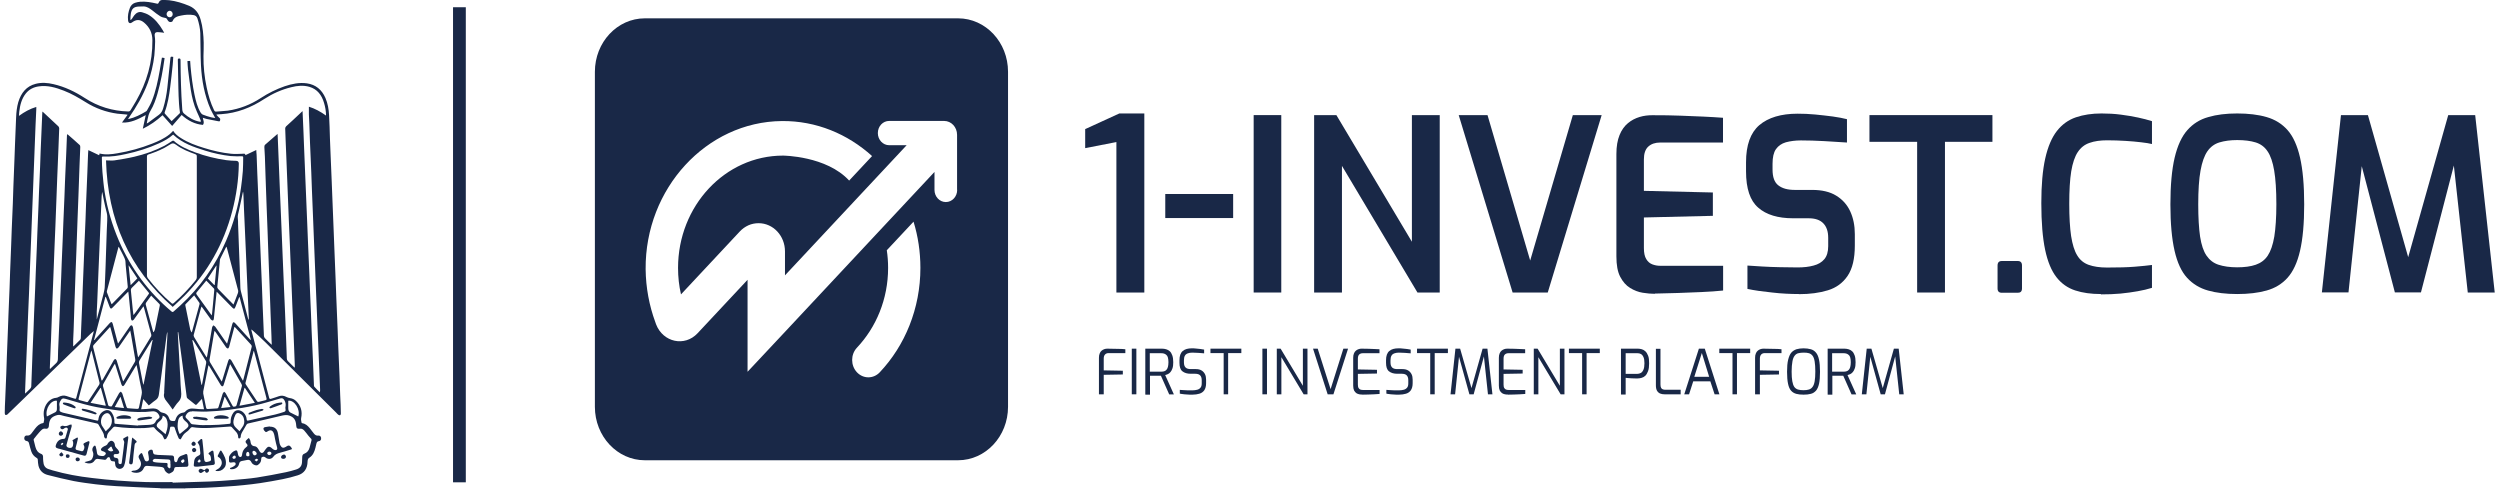 <svg width="174" height="34" viewBox="0 0 174 34" fill="none" xmlns="http://www.w3.org/2000/svg">
<path d="M12.81 33.992H11.207C11.169 33.992 11.131 33.976 11.093 33.976C10.106 33.935 9.111 33.894 8.123 33.837C7.637 33.813 7.151 33.764 6.665 33.708C6.149 33.642 5.632 33.578 5.123 33.48C4.516 33.358 3.916 33.212 3.323 33.058C3.004 32.976 2.769 32.773 2.678 32.416C2.648 32.286 2.64 32.148 2.632 32.018C2.632 31.945 2.61 31.904 2.549 31.871C2.374 31.766 2.245 31.62 2.177 31.416C2.116 31.238 2.07 31.051 2.025 30.872C2.002 30.775 1.964 30.71 1.85 30.693C1.729 30.677 1.675 30.58 1.691 30.466C1.706 30.36 1.782 30.295 1.896 30.312C2.017 30.328 2.101 30.271 2.177 30.182C2.268 30.068 2.351 29.946 2.442 29.832C2.587 29.645 2.754 29.483 2.989 29.45C3.004 29.45 3.035 29.434 3.035 29.418C3.05 29.32 3.088 29.215 3.073 29.125C3.035 28.914 3.02 28.711 3.073 28.508C3.187 28.029 3.536 27.712 3.908 27.688C3.969 27.688 4.03 27.655 4.091 27.622C4.265 27.533 4.448 27.501 4.637 27.566C4.812 27.631 4.987 27.679 5.161 27.736C5.283 27.777 5.283 27.769 5.321 27.639C5.708 26.16 6.096 24.681 6.491 23.203C6.506 23.146 6.513 23.089 6.529 23.04C6.384 23.154 6.255 23.276 6.126 23.406C4.546 24.942 2.966 26.469 1.387 28.004C1.098 28.289 0.81 28.565 0.521 28.841C0.491 28.874 0.43 28.89 0.384 28.882C0.361 28.882 0.331 28.809 0.331 28.76C0.331 28.443 0.346 28.134 0.361 27.826C0.384 27.224 0.415 26.615 0.437 26.014C0.453 25.632 0.468 25.25 0.475 24.868C0.498 24.227 0.529 23.585 0.551 22.943C0.566 22.593 0.574 22.244 0.589 21.903C0.612 21.285 0.642 20.668 0.665 20.051C0.68 19.677 0.688 19.311 0.703 18.938C0.726 18.296 0.756 17.662 0.779 17.02C0.794 16.663 0.802 16.314 0.817 15.956C0.84 15.355 0.87 14.754 0.893 14.152C0.908 13.771 0.916 13.381 0.931 12.999C0.954 12.349 0.984 11.707 1.007 11.057C1.022 10.716 1.03 10.367 1.045 10.025C1.068 9.408 1.098 8.79 1.121 8.173C1.136 7.807 1.174 7.45 1.273 7.109C1.47 6.459 1.842 5.996 2.488 5.833C2.898 5.728 3.316 5.76 3.726 5.858C4.501 6.036 5.215 6.378 5.891 6.816C6.825 7.426 7.835 7.726 8.921 7.759C8.997 7.759 9.05 7.734 9.088 7.669C9.21 7.458 9.346 7.255 9.468 7.036C10.212 5.736 10.622 4.338 10.607 2.803C10.607 2.283 10.394 1.877 10.022 1.568C9.749 1.341 9.483 1.341 9.202 1.552C9.05 1.665 8.936 1.617 8.913 1.414C8.875 1.105 8.936 0.821 9.042 0.544C9.111 0.374 9.232 0.252 9.399 0.195C9.513 0.162 9.635 0.13 9.749 0.122C10.144 0.089 10.531 0.162 10.918 0.252C10.979 0.268 11.01 0.26 11.04 0.195C11.085 0.081 11.169 0 11.283 0C11.443 0 11.61 -1.49012e-08 11.769 0.016C12.255 0.073 12.711 0.219 13.166 0.406C13.584 0.585 13.835 0.91 13.964 1.365C14.116 1.885 14.162 2.429 14.177 2.965C14.184 3.274 14.169 3.591 14.162 3.908C14.154 4.639 14.23 5.362 14.382 6.077C14.496 6.629 14.655 7.166 14.898 7.669C14.936 7.742 14.974 7.775 15.05 7.767C15.316 7.742 15.589 7.734 15.855 7.702C16.675 7.58 17.442 7.287 18.149 6.824C18.673 6.483 19.227 6.207 19.812 6.004C20.321 5.833 20.83 5.728 21.361 5.801C21.969 5.89 22.394 6.231 22.653 6.824C22.812 7.198 22.881 7.596 22.903 8.002C22.934 8.547 22.949 9.091 22.964 9.635C22.979 10.017 22.994 10.399 23.01 10.781C23.032 11.382 23.055 11.975 23.085 12.576C23.101 12.966 23.116 13.356 23.131 13.746C23.162 14.502 23.192 15.257 23.222 16.021C23.237 16.411 23.253 16.809 23.268 17.199C23.298 17.947 23.329 18.702 23.359 19.45C23.374 19.848 23.389 20.246 23.404 20.652C23.435 21.399 23.465 22.147 23.496 22.894C23.511 23.292 23.526 23.69 23.541 24.096C23.572 24.803 23.602 25.51 23.632 26.225C23.648 26.656 23.663 27.086 23.678 27.517C23.686 27.728 23.701 27.947 23.708 28.159C23.716 28.37 23.724 28.581 23.724 28.792C23.724 28.833 23.701 28.89 23.67 28.898C23.64 28.914 23.587 28.898 23.556 28.874C23.496 28.833 23.45 28.776 23.397 28.719C23.002 28.329 22.615 27.939 22.22 27.549C20.966 26.306 19.713 25.055 18.46 23.812C18.179 23.528 17.875 23.268 17.587 23C17.564 22.975 17.534 22.959 17.488 22.927C17.496 22.983 17.503 23.016 17.511 23.04C17.921 24.592 18.323 26.136 18.734 27.688C18.756 27.761 18.787 27.777 18.848 27.761C19.037 27.696 19.227 27.647 19.417 27.574C19.599 27.509 19.774 27.541 19.941 27.631C20.01 27.663 20.085 27.696 20.162 27.704C20.329 27.728 20.48 27.785 20.602 27.907C20.944 28.232 21.058 28.63 20.959 29.101C20.936 29.215 20.974 29.312 20.989 29.418C20.989 29.434 21.027 29.459 21.05 29.459C21.263 29.491 21.415 29.629 21.551 29.792C21.65 29.913 21.741 30.035 21.84 30.165C21.924 30.271 22.015 30.336 22.159 30.32C22.288 30.303 22.372 30.417 22.349 30.555C22.334 30.637 22.28 30.693 22.204 30.702C22.083 30.71 22.037 30.791 22.015 30.905C21.992 30.994 21.977 31.083 21.954 31.165C21.886 31.441 21.779 31.693 21.544 31.847C21.437 31.912 21.415 31.993 21.407 32.115C21.399 32.619 21.172 32.944 20.724 33.082C20.374 33.188 20.025 33.285 19.675 33.35C19.151 33.456 18.62 33.545 18.096 33.626C17.724 33.683 17.344 33.724 16.964 33.764C16.607 33.805 16.25 33.829 15.893 33.854C15.339 33.894 14.792 33.927 14.237 33.951C13.805 33.968 13.372 33.976 12.939 33.984C12.901 33.984 12.863 34 12.825 34L12.81 33.992ZM21.058 7.734C21.081 8.197 21.096 8.644 21.118 9.091C21.134 9.481 21.149 9.871 21.164 10.261C21.194 11 21.225 11.731 21.255 12.471C21.27 12.836 21.285 13.21 21.301 13.576C21.331 14.299 21.361 15.03 21.392 15.753C21.407 16.127 21.422 16.5 21.437 16.882C21.468 17.605 21.498 18.328 21.529 19.051C21.544 19.433 21.559 19.807 21.574 20.189C21.597 20.717 21.62 21.253 21.642 21.781C21.658 22.187 21.673 22.602 21.688 23.008C21.718 23.69 21.749 24.365 21.779 25.047C21.802 25.616 21.825 26.184 21.848 26.753C21.848 26.81 21.848 26.883 21.878 26.916C21.999 27.054 22.129 27.176 22.258 27.306C22.28 27.241 22.28 27.192 22.28 27.143C22.258 26.534 22.227 25.924 22.204 25.323C22.189 24.95 22.174 24.584 22.159 24.21C22.136 23.609 22.113 23.008 22.083 22.407C22.068 22.033 22.053 21.659 22.037 21.277C22.015 20.676 21.992 20.075 21.962 19.474C21.946 19.092 21.931 18.718 21.916 18.336C21.886 17.581 21.855 16.825 21.825 16.062C21.81 15.68 21.794 15.298 21.779 14.916C21.756 14.364 21.734 13.803 21.711 13.251C21.696 12.828 21.68 12.414 21.665 11.991C21.635 11.285 21.605 10.586 21.574 9.879C21.559 9.449 21.544 9.026 21.529 8.595C21.521 8.384 21.506 8.173 21.498 7.962C21.498 7.783 21.498 7.612 21.498 7.426C21.916 7.556 22.303 7.767 22.691 8.043C22.691 7.726 22.637 7.442 22.554 7.166C22.394 6.613 22.083 6.207 21.536 6.044C21.111 5.923 20.693 5.963 20.275 6.069C19.607 6.231 18.984 6.508 18.407 6.881C17.48 7.491 16.493 7.872 15.407 7.946C15.301 7.946 15.194 7.962 15.08 7.97C15.08 7.978 15.073 7.986 15.065 7.994C15.134 8.067 15.202 8.149 15.278 8.214C15.346 8.262 15.331 8.311 15.316 8.384C15.301 8.465 15.248 8.449 15.202 8.441C14.928 8.392 14.655 8.335 14.382 8.279C14.298 8.262 14.215 8.222 14.116 8.197C14.139 8.368 14.245 8.53 14.123 8.693C13.562 8.644 13.083 8.4 12.643 8.002C12.422 8.254 12.202 8.506 11.982 8.766C11.761 8.522 11.541 8.27 11.313 8.019C10.896 8.4 10.447 8.717 9.939 8.961C10.007 8.636 10.075 8.335 10.144 8.011C9.604 8.303 9.096 8.563 8.488 8.53C8.625 8.344 8.746 8.173 8.883 7.986C8.837 7.986 8.822 7.978 8.807 7.97C8.594 7.954 8.389 7.937 8.177 7.913C7.387 7.807 6.642 7.539 5.959 7.109C5.473 6.808 4.979 6.516 4.448 6.313C3.885 6.093 3.308 5.923 2.701 6.012C2.344 6.061 2.025 6.215 1.789 6.516C1.501 6.881 1.394 7.32 1.341 7.783C1.334 7.872 1.326 7.954 1.318 8.067C1.706 7.783 2.093 7.572 2.526 7.442C2.526 7.507 2.526 7.547 2.526 7.596C2.511 7.978 2.488 8.36 2.473 8.742C2.442 9.384 2.42 10.034 2.397 10.683C2.374 11.341 2.344 11.999 2.321 12.666C2.298 13.307 2.268 13.949 2.245 14.591C2.222 15.249 2.192 15.907 2.169 16.573C2.146 17.215 2.116 17.857 2.093 18.499C2.07 19.157 2.04 19.815 2.017 20.481C1.994 20.961 1.979 21.44 1.956 21.919C1.934 22.585 1.903 23.244 1.88 23.91C1.858 24.389 1.842 24.86 1.82 25.34C1.797 25.989 1.766 26.639 1.744 27.289C1.744 27.314 1.744 27.346 1.751 27.395C1.88 27.273 1.994 27.168 2.101 27.054C2.139 27.013 2.177 26.94 2.177 26.883C2.199 26.477 2.207 26.079 2.222 25.673C2.237 25.331 2.245 24.99 2.26 24.649C2.283 24.056 2.313 23.463 2.336 22.87C2.351 22.52 2.366 22.171 2.374 21.814C2.397 21.221 2.427 20.628 2.45 20.034C2.465 19.685 2.473 19.344 2.488 18.994C2.511 18.393 2.541 17.784 2.564 17.183C2.579 16.842 2.594 16.5 2.602 16.159C2.625 15.558 2.655 14.949 2.678 14.347C2.693 14.006 2.701 13.665 2.716 13.324C2.739 12.747 2.769 12.17 2.792 11.593C2.807 11.228 2.815 10.862 2.83 10.496C2.86 9.725 2.891 8.953 2.929 8.181C2.929 8.043 2.944 7.913 2.951 7.767C2.974 7.783 2.982 7.783 2.989 7.791C3.346 8.124 3.711 8.457 4.068 8.799C4.098 8.831 4.121 8.896 4.121 8.937C4.106 9.4 4.083 9.863 4.068 10.326C4.037 11 4.015 11.675 3.984 12.349C3.969 12.82 3.946 13.291 3.931 13.762C3.908 14.429 3.878 15.095 3.855 15.761C3.832 16.24 3.817 16.72 3.794 17.199C3.772 17.865 3.741 18.531 3.718 19.198C3.696 19.839 3.665 20.481 3.642 21.123C3.612 21.879 3.589 22.634 3.559 23.398C3.559 23.585 3.544 23.763 3.536 23.95C3.513 24.503 3.491 25.055 3.468 25.608C3.468 25.624 3.468 25.648 3.483 25.681C3.627 25.543 3.764 25.404 3.901 25.283C3.992 25.201 4.03 25.104 4.03 24.974C4.03 24.6 4.053 24.227 4.068 23.861C4.091 23.276 4.121 22.691 4.144 22.098C4.159 21.749 4.174 21.407 4.182 21.058C4.204 20.473 4.235 19.888 4.258 19.311C4.273 18.962 4.28 18.621 4.296 18.271C4.318 17.67 4.349 17.069 4.372 16.468C4.387 16.135 4.394 15.802 4.41 15.469C4.432 14.876 4.463 14.291 4.485 13.697C4.501 13.356 4.508 13.007 4.523 12.666C4.554 11.959 4.584 11.26 4.615 10.553C4.63 10.18 4.645 9.806 4.66 9.424C4.66 9.4 4.668 9.375 4.675 9.351C4.691 9.351 4.698 9.351 4.706 9.351C4.987 9.595 5.268 9.838 5.541 10.09C5.572 10.115 5.587 10.18 5.587 10.228C5.572 10.667 5.549 11.114 5.534 11.553C5.503 12.259 5.48 12.966 5.458 13.681C5.435 14.209 5.42 14.729 5.397 15.257C5.374 15.964 5.344 16.671 5.321 17.386C5.298 17.906 5.283 18.426 5.26 18.946C5.237 19.661 5.207 20.367 5.184 21.082C5.161 21.716 5.146 22.358 5.123 22.992C5.116 23.211 5.101 23.439 5.093 23.658C5.093 23.804 5.093 23.95 5.093 24.113C5.116 24.096 5.131 24.088 5.139 24.08C5.283 23.942 5.435 23.796 5.579 23.65C5.61 23.617 5.625 23.569 5.625 23.52C5.632 23.308 5.64 23.105 5.648 22.894C5.67 22.301 5.701 21.716 5.723 21.123C5.739 20.749 5.754 20.376 5.761 19.994C5.784 19.368 5.815 18.735 5.837 18.109C5.853 17.768 5.86 17.418 5.875 17.077C5.898 16.484 5.929 15.891 5.951 15.298C5.967 14.924 5.974 14.55 5.989 14.185C6.02 13.462 6.05 12.731 6.08 12.008C6.096 11.601 6.111 11.203 6.126 10.797C6.126 10.683 6.141 10.57 6.149 10.448C6.407 10.57 6.65 10.683 6.901 10.805C6.916 10.748 6.923 10.716 6.931 10.683C7.349 10.789 7.767 10.74 8.177 10.667C8.997 10.529 9.802 10.31 10.584 10.001C11.017 9.83 11.435 9.643 11.807 9.343C11.891 9.278 11.966 9.189 12.05 9.107C12.194 9.327 12.384 9.481 12.597 9.611C13.091 9.928 13.63 10.123 14.184 10.293C14.807 10.488 15.437 10.635 16.075 10.7C16.356 10.732 16.637 10.708 16.918 10.7C16.994 10.7 17.063 10.667 17.085 10.797C17.336 10.675 17.579 10.562 17.837 10.44C17.837 10.562 17.853 10.667 17.86 10.765C17.875 11.179 17.891 11.601 17.906 12.016C17.929 12.609 17.951 13.202 17.982 13.795C17.997 14.169 18.012 14.542 18.027 14.924C18.058 15.68 18.088 16.427 18.118 17.183C18.134 17.565 18.149 17.947 18.164 18.328C18.187 18.873 18.21 19.409 18.232 19.953C18.247 20.376 18.263 20.79 18.278 21.212C18.308 21.936 18.339 22.659 18.369 23.382C18.369 23.43 18.399 23.487 18.43 23.528C18.559 23.666 18.688 23.788 18.825 23.918C18.848 23.942 18.87 23.958 18.916 23.999C18.908 23.78 18.893 23.585 18.893 23.398C18.87 22.878 18.855 22.358 18.832 21.838C18.81 21.123 18.779 20.416 18.756 19.701C18.734 19.181 18.718 18.661 18.696 18.142C18.673 17.435 18.642 16.728 18.62 16.013C18.597 15.485 18.582 14.965 18.559 14.437C18.536 13.73 18.506 13.023 18.483 12.308C18.468 11.845 18.453 11.382 18.437 10.919C18.43 10.691 18.415 10.464 18.399 10.228C18.399 10.155 18.415 10.098 18.468 10.058C18.658 9.895 18.848 9.733 19.037 9.562C19.129 9.481 19.22 9.4 19.318 9.319C19.326 9.489 19.341 9.635 19.341 9.79C19.372 10.415 19.394 11.041 19.417 11.666C19.44 12.284 19.47 12.901 19.493 13.519C19.523 14.307 19.561 15.087 19.592 15.875C19.615 16.492 19.645 17.102 19.668 17.719C19.698 18.507 19.736 19.287 19.767 20.075C19.789 20.53 19.805 20.993 19.827 21.448C19.85 22.074 19.881 22.707 19.903 23.333C19.926 23.877 19.941 24.422 19.964 24.966C19.964 25.023 19.994 25.088 20.032 25.128C20.162 25.266 20.298 25.396 20.435 25.526C20.458 25.543 20.48 25.559 20.518 25.591C20.518 25.518 20.518 25.47 20.518 25.421C20.503 24.966 20.48 24.511 20.465 24.056C20.45 23.69 20.435 23.317 20.42 22.951C20.397 22.366 20.374 21.781 20.344 21.204C20.329 20.806 20.313 20.416 20.298 20.018C20.275 19.417 20.253 18.816 20.222 18.215C20.207 17.833 20.192 17.451 20.177 17.069C20.154 16.476 20.131 15.891 20.101 15.298C20.085 14.908 20.07 14.518 20.055 14.128C20.025 13.364 19.994 12.593 19.964 11.829C19.949 11.447 19.934 11.065 19.918 10.683C19.896 10.098 19.865 9.514 19.85 8.937C19.85 8.888 19.881 8.823 19.918 8.79C20.078 8.636 20.245 8.49 20.404 8.344C20.61 8.157 20.807 7.962 21.027 7.759L21.058 7.734ZM12.012 33.553C12.012 33.553 12.012 33.586 12.012 33.594C12.87 33.569 13.721 33.545 14.579 33.513C15.134 33.488 15.68 33.456 16.235 33.407C16.782 33.358 17.336 33.318 17.883 33.236C18.559 33.131 19.235 33.001 19.911 32.863C20.146 32.814 20.374 32.749 20.61 32.676C20.875 32.594 21.005 32.432 21.02 32.172C21.027 32.05 21.035 31.928 21.035 31.806C21.035 31.693 21.081 31.611 21.179 31.579C21.369 31.506 21.483 31.368 21.544 31.165C21.589 31.002 21.627 30.84 21.673 30.677C21.696 30.604 21.688 30.563 21.635 30.515C21.574 30.458 21.521 30.385 21.46 30.32C21.361 30.198 21.278 30.076 21.172 29.962C21.088 29.873 20.989 29.816 20.868 29.84C20.693 29.865 20.625 29.8 20.617 29.621C20.594 29.231 20.458 29.036 20.131 28.922C19.972 28.866 19.812 28.89 19.645 28.922C18.855 29.117 18.065 29.288 17.268 29.475C17.23 29.483 17.184 29.507 17.162 29.548C17.078 29.678 17.01 29.824 16.926 29.954C16.835 30.1 16.751 30.238 16.751 30.417C16.751 30.45 16.698 30.507 16.668 30.515C16.607 30.531 16.577 30.482 16.577 30.417C16.577 30.255 16.501 30.125 16.394 30.019C16.303 29.93 16.22 29.824 16.129 29.727C16.106 29.702 16.06 29.686 16.03 29.686C15.544 29.718 15.05 29.759 14.564 29.784C14.162 29.8 13.767 29.792 13.372 29.727C13.341 29.727 13.296 29.751 13.273 29.775C13.212 29.84 13.159 29.913 13.091 29.979C12.999 30.06 12.893 30.117 12.81 30.206C12.741 30.279 12.688 30.385 12.635 30.474C12.612 30.515 12.582 30.58 12.559 30.58C12.521 30.58 12.46 30.539 12.437 30.507C12.354 30.312 12.263 30.108 12.202 29.905C12.141 29.694 12.149 29.694 11.936 29.694C11.875 29.694 11.845 29.71 11.837 29.784C11.799 30.044 11.723 30.295 11.579 30.515C11.556 30.555 11.496 30.58 11.458 30.58C11.435 30.58 11.412 30.515 11.389 30.474C11.351 30.409 11.329 30.328 11.275 30.271C11.184 30.182 11.078 30.108 10.987 30.027C10.911 29.954 10.827 29.889 10.767 29.8C10.721 29.735 10.691 29.727 10.622 29.735C10.432 29.759 10.235 29.784 10.045 29.792C9.361 29.816 8.678 29.792 7.994 29.694C7.956 29.694 7.911 29.718 7.88 29.743C7.812 29.808 7.759 29.889 7.691 29.954C7.554 30.076 7.448 30.214 7.44 30.417C7.44 30.482 7.41 30.539 7.341 30.515C7.303 30.498 7.258 30.442 7.25 30.401C7.25 30.23 7.174 30.1 7.091 29.962C7.007 29.824 6.931 29.678 6.848 29.54C6.825 29.507 6.787 29.483 6.749 29.475C5.989 29.296 5.23 29.125 4.47 28.955C4.311 28.922 4.159 28.841 3.984 28.89C3.642 28.987 3.483 29.125 3.422 29.442C3.407 29.515 3.407 29.597 3.399 29.67C3.384 29.792 3.293 29.865 3.179 29.84C3.073 29.816 2.982 29.84 2.906 29.913C2.845 29.97 2.784 30.027 2.731 30.092C2.602 30.238 2.48 30.393 2.359 30.547C2.344 30.563 2.336 30.604 2.344 30.628C2.382 30.791 2.427 30.945 2.465 31.108C2.526 31.335 2.64 31.506 2.86 31.587C2.951 31.62 2.997 31.693 2.997 31.79C2.997 31.896 2.997 32.01 3.012 32.115C3.027 32.375 3.126 32.562 3.361 32.643C3.46 32.676 3.567 32.708 3.673 32.741C4.577 33.001 5.488 33.163 6.415 33.269C7.015 33.334 7.607 33.407 8.207 33.448C8.868 33.496 9.536 33.537 10.204 33.553C10.812 33.569 11.412 33.553 12.02 33.553H12.012ZM8.898 8.279C8.898 8.279 8.929 8.287 8.936 8.287C9.384 8.189 9.787 7.978 10.182 7.742C10.197 7.734 10.212 7.718 10.22 7.702C10.341 7.482 10.478 7.263 10.569 7.027C10.842 6.353 10.987 5.638 11.116 4.915C11.169 4.623 11.215 4.322 11.268 4.013C11.329 4.013 11.389 4.03 11.45 4.038C11.45 4.062 11.45 4.07 11.45 4.087C11.336 4.907 11.192 5.711 10.964 6.508C10.842 6.93 10.698 7.344 10.47 7.718C10.417 7.807 10.372 7.913 10.341 8.011C10.288 8.189 10.258 8.376 10.212 8.595C10.273 8.563 10.311 8.547 10.341 8.522C10.577 8.352 10.812 8.165 11.055 7.994C11.215 7.881 11.306 7.718 11.359 7.531C11.503 7.06 11.594 6.581 11.648 6.093C11.723 5.419 11.792 4.736 11.86 4.054C11.868 3.965 11.891 3.932 11.966 3.948C11.997 3.948 12.02 3.948 12.058 3.957C12.043 4.143 12.043 4.33 12.02 4.509C11.966 5.029 11.913 5.549 11.845 6.069C11.769 6.654 11.678 7.239 11.465 7.799C11.458 7.824 11.45 7.872 11.465 7.897C11.632 8.092 11.799 8.279 11.944 8.433C12.141 8.246 12.331 8.067 12.513 7.881C12.528 7.864 12.528 7.824 12.521 7.799C12.498 7.612 12.468 7.417 12.46 7.231C12.437 6.873 12.422 6.516 12.415 6.158C12.399 5.492 12.392 4.834 12.377 4.168C12.377 4.103 12.392 4.078 12.46 4.07C12.551 4.07 12.566 4.103 12.566 4.192C12.566 4.761 12.582 5.33 12.597 5.906C12.612 6.451 12.643 6.987 12.68 7.531C12.688 7.661 12.688 7.807 12.81 7.905C13.129 8.181 13.47 8.384 13.873 8.465C13.987 8.49 14.01 8.474 13.956 8.352C13.88 8.157 13.789 7.97 13.706 7.783C13.486 7.304 13.364 6.784 13.28 6.264C13.204 5.776 13.144 5.289 13.083 4.801C13.06 4.623 13.06 4.436 13.045 4.249C13.113 4.249 13.174 4.249 13.235 4.241C13.242 4.387 13.25 4.525 13.265 4.655C13.326 5.305 13.402 5.955 13.539 6.597C13.63 7.027 13.736 7.45 13.956 7.824C13.994 7.889 14.055 7.954 14.116 7.978C14.306 8.051 14.496 8.116 14.693 8.165C14.784 8.189 14.883 8.197 14.982 8.214C14.868 8.002 14.746 7.807 14.655 7.604C14.237 6.638 14.04 5.606 13.987 4.541C13.949 3.802 13.964 3.055 13.941 2.307C13.926 1.958 13.85 1.625 13.744 1.292C13.691 1.137 13.599 1.072 13.463 1.048C13.174 0.999 12.893 1.024 12.612 1.081C12.369 1.129 12.126 1.186 12.012 1.47C11.997 1.511 11.921 1.535 11.875 1.535C11.761 1.544 11.701 1.462 11.648 1.373C11.617 1.316 11.594 1.267 11.518 1.251C11.397 1.227 11.268 1.202 11.162 1.137C10.964 1.016 10.782 0.869 10.599 0.723C10.417 0.585 10.235 0.455 9.999 0.447C9.893 0.447 9.779 0.447 9.665 0.455C9.308 0.471 9.164 0.601 9.103 0.967C9.08 1.097 9.08 1.235 9.073 1.373C9.088 1.373 9.103 1.381 9.111 1.389C9.141 1.357 9.172 1.324 9.194 1.292C9.248 1.211 9.293 1.129 9.354 1.056C9.491 0.886 9.673 0.796 9.886 0.853C10.053 0.902 10.22 0.959 10.364 1.048C10.774 1.3 11.078 1.682 11.329 2.104C11.359 2.161 11.389 2.21 11.427 2.283C11.374 2.283 11.344 2.267 11.321 2.267C11.199 2.259 11.078 2.234 10.956 2.234C10.812 2.234 10.744 2.332 10.767 2.486C10.782 2.616 10.805 2.754 10.797 2.892C10.789 3.209 10.774 3.534 10.744 3.851C10.668 4.509 10.516 5.151 10.288 5.768C9.961 6.646 9.498 7.434 8.974 8.189C8.951 8.222 8.936 8.254 8.913 8.287L8.898 8.279ZM12.05 9.375C12.05 9.375 12.027 9.384 12.02 9.392C11.739 9.643 11.42 9.814 11.085 9.968C10.334 10.31 9.551 10.553 8.754 10.724C8.245 10.838 7.736 10.919 7.22 10.895C7.091 10.895 7.083 10.895 7.091 11.033C7.098 11.341 7.098 11.658 7.129 11.967C7.174 12.446 7.212 12.918 7.288 13.389C7.478 14.559 7.812 15.68 8.275 16.752C9.126 18.71 10.356 20.351 11.944 21.684C11.997 21.724 12.027 21.724 12.08 21.684C12.24 21.537 12.399 21.399 12.559 21.253C13.918 20.002 14.982 18.507 15.734 16.76C16.242 15.582 16.599 14.347 16.774 13.064C16.827 12.674 16.873 12.284 16.903 11.886C16.926 11.577 16.918 11.268 16.926 10.96C16.926 10.895 16.911 10.878 16.843 10.878C16.577 10.878 16.318 10.886 16.053 10.862C15.453 10.797 14.868 10.667 14.291 10.488C13.493 10.237 12.696 9.977 12.05 9.367V9.375ZM9.977 21.334C9.939 21.383 9.916 21.407 9.901 21.432C9.703 21.708 9.513 21.976 9.308 22.252C9.286 22.285 9.225 22.317 9.187 22.309C9.156 22.301 9.126 22.236 9.118 22.187C9.103 22.106 9.103 22.025 9.096 21.936C9.05 21.497 9.004 21.05 8.967 20.611C8.959 20.514 8.944 20.416 8.929 20.294C8.875 20.343 8.853 20.367 8.822 20.4C8.496 20.733 8.161 21.074 7.835 21.407C7.736 21.513 7.683 21.497 7.63 21.359C7.569 21.204 7.516 21.05 7.455 20.896C7.425 20.814 7.394 20.741 7.364 20.66C7.356 20.66 7.349 20.66 7.334 20.66C7.075 21.651 6.81 22.65 6.551 23.642C6.567 23.65 6.582 23.666 6.597 23.674C6.612 23.642 6.627 23.601 6.65 23.577C6.977 23.219 7.303 22.854 7.63 22.496C7.744 22.374 7.804 22.39 7.85 22.553C7.956 22.951 8.063 23.357 8.169 23.755C8.184 23.804 8.199 23.845 8.215 23.91C8.245 23.869 8.268 23.837 8.291 23.804C8.458 23.56 8.625 23.317 8.792 23.073C8.883 22.943 8.967 22.813 9.058 22.691C9.08 22.659 9.134 22.634 9.164 22.642C9.194 22.642 9.217 22.699 9.24 22.74C9.248 22.756 9.248 22.772 9.255 22.788C9.354 23.382 9.453 23.966 9.551 24.56C9.567 24.657 9.589 24.755 9.612 24.868C9.635 24.836 9.65 24.828 9.658 24.811C9.946 24.348 10.235 23.885 10.516 23.414C10.539 23.382 10.531 23.317 10.524 23.276C10.372 22.699 10.212 22.131 10.06 21.554C10.037 21.48 10.022 21.407 9.992 21.318L9.977 21.334ZM16.683 20.676C16.683 20.676 16.66 20.676 16.653 20.676C16.637 20.709 16.63 20.733 16.615 20.766C16.539 20.961 16.463 21.164 16.387 21.359C16.326 21.513 16.28 21.521 16.166 21.407C15.84 21.074 15.506 20.733 15.179 20.4C15.149 20.376 15.126 20.343 15.08 20.302C15.058 20.497 15.043 20.676 15.02 20.855C14.974 21.302 14.928 21.749 14.883 22.195C14.883 22.236 14.845 22.309 14.815 22.309C14.777 22.309 14.716 22.277 14.685 22.244C14.488 21.976 14.298 21.708 14.108 21.44C14.085 21.407 14.063 21.383 14.025 21.334C14.01 21.383 13.994 21.416 13.987 21.44C13.82 22.057 13.653 22.675 13.486 23.292C13.47 23.341 13.486 23.406 13.508 23.455C13.774 23.902 14.047 24.34 14.321 24.779C14.336 24.811 14.359 24.836 14.397 24.877C14.412 24.795 14.42 24.738 14.435 24.69C14.541 24.056 14.648 23.43 14.761 22.797C14.769 22.74 14.815 22.699 14.845 22.642C14.891 22.675 14.951 22.699 14.982 22.74C15.232 23.097 15.475 23.455 15.726 23.812C15.749 23.845 15.772 23.869 15.802 23.918C15.817 23.861 15.832 23.828 15.84 23.796C15.946 23.39 16.053 22.992 16.159 22.585C16.204 22.399 16.273 22.382 16.394 22.52C16.713 22.878 17.04 23.227 17.359 23.585C17.382 23.609 17.404 23.634 17.435 23.658C17.442 23.658 17.45 23.65 17.458 23.642C17.199 22.65 16.941 21.659 16.675 20.676H16.683ZM7.083 26.477C7.083 26.477 7.098 26.477 7.113 26.477C7.136 26.444 7.151 26.412 7.174 26.38C7.425 25.941 7.668 25.502 7.918 25.071C7.941 25.031 7.994 24.982 8.032 24.99C8.07 24.99 8.093 25.063 8.123 25.096C8.123 25.096 8.123 25.112 8.131 25.128C8.26 25.559 8.389 25.989 8.526 26.412C8.541 26.453 8.556 26.493 8.572 26.542C8.594 26.509 8.61 26.493 8.617 26.477C8.875 26.046 9.141 25.616 9.392 25.177C9.415 25.136 9.422 25.063 9.415 25.015C9.323 24.454 9.225 23.885 9.126 23.325C9.111 23.227 9.088 23.13 9.065 23.008C9.027 23.057 9.004 23.081 8.989 23.113C8.746 23.463 8.503 23.82 8.26 24.17C8.23 24.21 8.169 24.259 8.131 24.259C8.093 24.259 8.055 24.186 8.04 24.137C7.926 23.715 7.812 23.292 7.706 22.87C7.698 22.837 7.683 22.805 7.668 22.756C7.645 22.78 7.622 22.788 7.615 22.805C7.242 23.211 6.87 23.617 6.506 24.023C6.483 24.056 6.468 24.121 6.483 24.162C6.627 24.747 6.779 25.323 6.923 25.908C6.969 26.103 7.022 26.298 7.068 26.485L7.083 26.477ZM15.437 26.55C15.46 26.493 15.475 26.453 15.483 26.42C15.62 25.981 15.749 25.551 15.886 25.112C15.901 25.063 15.946 24.99 15.977 24.99C16.022 24.99 16.075 25.039 16.106 25.088C16.349 25.51 16.592 25.941 16.835 26.371C16.858 26.412 16.881 26.444 16.911 26.501C16.926 26.444 16.941 26.412 16.949 26.38C17.139 25.64 17.321 24.909 17.511 24.17C17.534 24.096 17.518 24.048 17.473 23.991C17.116 23.601 16.759 23.203 16.394 22.813C16.372 22.788 16.356 22.772 16.318 22.748C16.303 22.805 16.288 22.837 16.28 22.878C16.166 23.3 16.06 23.723 15.946 24.145C15.931 24.186 15.893 24.251 15.863 24.259C15.832 24.259 15.787 24.218 15.749 24.194C15.741 24.194 15.734 24.17 15.726 24.162C15.491 23.812 15.248 23.471 15.012 23.122C14.989 23.089 14.966 23.065 14.936 23.024C14.921 23.073 14.913 23.097 14.906 23.13C14.799 23.755 14.693 24.389 14.587 25.015C14.572 25.096 14.587 25.161 14.625 25.226C14.868 25.632 15.111 26.038 15.361 26.444C15.384 26.477 15.407 26.509 15.437 26.558V26.55ZM16.022 25.331C15.999 25.388 15.992 25.421 15.984 25.445C15.848 25.884 15.711 26.331 15.574 26.769C15.551 26.834 15.529 26.907 15.453 26.883C15.415 26.875 15.384 26.826 15.354 26.786C15.096 26.363 14.845 25.941 14.587 25.518C14.572 25.486 14.549 25.461 14.518 25.421C14.503 25.453 14.496 25.461 14.496 25.47C14.382 26.063 14.26 26.648 14.146 27.241C14.139 27.289 14.139 27.346 14.146 27.395C14.207 27.72 14.283 28.045 14.344 28.37C14.359 28.443 14.389 28.467 14.458 28.467C14.67 28.451 14.875 28.435 15.088 28.427C15.156 28.427 15.194 28.394 15.21 28.329C15.301 28.02 15.399 27.712 15.498 27.403C15.513 27.354 15.566 27.314 15.597 27.265C15.635 27.297 15.688 27.33 15.711 27.379C15.87 27.655 16.022 27.939 16.174 28.224C16.204 28.272 16.227 28.321 16.296 28.305C16.364 28.289 16.44 28.305 16.47 28.183C16.584 27.752 16.706 27.33 16.827 26.907C16.85 26.834 16.843 26.786 16.805 26.721C16.561 26.29 16.318 25.86 16.068 25.429C16.053 25.404 16.037 25.38 16.007 25.331H16.022ZM7.994 25.331C7.994 25.331 7.956 25.38 7.941 25.396C7.691 25.843 7.432 26.29 7.182 26.737C7.159 26.777 7.159 26.851 7.174 26.899C7.288 27.33 7.417 27.753 7.523 28.175C7.554 28.289 7.63 28.272 7.706 28.289C7.774 28.305 7.797 28.256 7.82 28.207C7.972 27.923 8.131 27.647 8.291 27.363C8.313 27.322 8.367 27.289 8.412 27.257C8.442 27.297 8.488 27.338 8.511 27.387C8.61 27.696 8.708 28.012 8.807 28.321C8.822 28.362 8.86 28.41 8.891 28.41C9.111 28.435 9.331 28.443 9.551 28.459C9.635 28.459 9.658 28.427 9.673 28.354C9.718 28.134 9.772 27.915 9.81 27.696C9.84 27.525 9.901 27.363 9.863 27.176C9.772 26.769 9.696 26.355 9.62 25.949C9.589 25.778 9.551 25.608 9.506 25.404C9.468 25.461 9.445 25.494 9.422 25.526C9.172 25.949 8.913 26.371 8.663 26.786C8.64 26.826 8.579 26.883 8.549 26.875C8.511 26.867 8.465 26.802 8.45 26.753C8.313 26.331 8.184 25.9 8.055 25.478C8.04 25.429 8.025 25.38 8.002 25.323L7.994 25.331ZM13.364 28.638C13.174 28.622 13.037 28.719 12.946 28.89C12.886 29.004 12.901 29.044 12.992 29.134C13.075 29.223 13.174 29.304 13.235 29.41C13.28 29.483 13.334 29.523 13.41 29.532C13.63 29.548 13.858 29.588 14.078 29.588C14.45 29.588 14.822 29.588 15.202 29.564C15.453 29.556 15.703 29.515 15.946 29.499C16.03 29.499 16.053 29.459 16.053 29.369C16.045 29.134 16.106 28.914 16.242 28.727C16.326 28.614 16.432 28.549 16.577 28.549C16.865 28.557 17.139 28.841 17.169 29.182C17.169 29.255 17.199 29.288 17.268 29.272C17.898 29.134 18.529 28.995 19.159 28.849C19.364 28.8 19.561 28.735 19.759 28.671C19.85 28.646 19.903 28.589 19.873 28.476C19.858 28.419 19.858 28.354 19.873 28.297C19.903 28.134 19.873 27.988 19.789 27.85C19.729 27.752 19.668 27.704 19.561 27.72C19.523 27.72 19.478 27.744 19.44 27.753C18.886 27.907 18.339 28.085 17.784 28.207C17.169 28.346 16.554 28.443 15.931 28.524C15.422 28.589 14.913 28.622 14.397 28.646C14.055 28.662 13.706 28.63 13.364 28.622V28.638ZM9.604 29.621C9.604 29.621 9.604 29.613 9.604 29.605C9.848 29.597 10.083 29.588 10.326 29.572C10.531 29.556 10.744 29.564 10.85 29.312C10.88 29.239 10.972 29.182 11.032 29.134C11.116 29.069 11.123 28.995 11.07 28.898C10.972 28.695 10.797 28.605 10.577 28.63C10.425 28.646 10.273 28.662 10.121 28.671C9.384 28.695 8.648 28.638 7.918 28.524C7.394 28.443 6.87 28.378 6.354 28.256C5.754 28.118 5.161 27.931 4.569 27.761C4.364 27.704 4.303 27.728 4.197 27.915C4.144 28.012 4.113 28.11 4.136 28.224C4.151 28.289 4.159 28.362 4.151 28.427C4.136 28.622 4.129 28.622 4.303 28.695C4.334 28.711 4.372 28.719 4.402 28.727C5.184 28.906 5.967 29.093 6.749 29.272C6.817 29.288 6.84 29.264 6.848 29.19C6.878 28.898 7.03 28.687 7.288 28.581C7.493 28.492 7.675 28.557 7.797 28.752C7.918 28.939 7.972 29.15 7.964 29.385C7.964 29.459 7.972 29.491 8.048 29.499C8.564 29.54 9.08 29.58 9.597 29.621H9.604ZM12.399 23.113C12.399 23.113 12.384 23.113 12.377 23.113C12.377 23.154 12.377 23.195 12.377 23.235C12.392 23.463 12.399 23.682 12.415 23.91C12.43 24.17 12.445 24.422 12.46 24.681C12.491 25.234 12.521 25.794 12.551 26.347C12.566 26.639 12.574 26.932 12.604 27.224C12.635 27.501 12.627 27.752 12.422 27.964C12.27 28.118 12.156 28.313 12.02 28.5C11.989 28.467 11.966 28.443 11.951 28.41C11.83 28.248 11.723 28.077 11.594 27.931C11.45 27.761 11.367 27.59 11.427 27.363C11.435 27.33 11.427 27.289 11.427 27.257C11.45 26.859 11.465 26.469 11.488 26.071C11.518 25.502 11.549 24.933 11.587 24.365C11.602 24.08 11.625 23.804 11.64 23.52C11.648 23.382 11.655 23.235 11.655 23.097C11.617 23.187 11.602 23.268 11.594 23.357C11.511 23.975 11.435 24.592 11.351 25.21C11.253 25.949 11.154 26.688 11.063 27.427C11.04 27.614 10.979 27.752 10.827 27.85C10.713 27.923 10.607 28.02 10.493 28.11C10.455 28.134 10.417 28.167 10.356 28.215C10.227 28.069 10.098 27.931 9.969 27.777C9.923 28.012 9.878 28.232 9.825 28.484C10.068 28.467 10.288 28.467 10.516 28.435C10.744 28.41 10.949 28.435 11.116 28.622C11.169 28.679 11.23 28.711 11.298 28.719C11.518 28.752 11.701 28.882 11.769 29.109C11.822 29.288 11.921 29.304 12.058 29.304C12.065 29.304 12.08 29.304 12.088 29.304C12.164 29.312 12.194 29.28 12.217 29.199C12.301 28.93 12.468 28.76 12.741 28.719C12.787 28.719 12.848 28.695 12.878 28.662C13.06 28.451 13.28 28.41 13.539 28.443C13.751 28.476 13.964 28.476 14.199 28.484C14.146 28.232 14.101 28.012 14.055 27.761C13.926 27.899 13.812 28.02 13.698 28.142C13.653 28.191 13.622 28.191 13.577 28.151C13.41 28.012 13.235 27.882 13.068 27.744C13.037 27.72 13.007 27.679 12.999 27.647C12.954 27.338 12.916 27.029 12.878 26.721C12.817 26.25 12.756 25.778 12.696 25.307C12.635 24.828 12.574 24.357 12.506 23.877C12.475 23.625 12.437 23.373 12.407 23.122L12.399 23.113ZM16.926 13.332C16.926 13.332 16.903 13.373 16.903 13.381C16.812 13.803 16.729 14.234 16.63 14.656C16.592 14.843 16.523 15.022 16.554 15.217C16.569 15.331 16.569 15.452 16.569 15.574C16.584 15.989 16.599 16.403 16.615 16.817C16.637 17.41 16.66 18.012 16.683 18.605C16.698 19.068 16.713 19.539 16.729 20.002C16.729 20.091 16.744 20.189 16.767 20.278C16.934 20.92 17.101 21.554 17.268 22.187C17.275 22.22 17.283 22.244 17.298 22.277C17.313 22.204 17.321 22.131 17.313 22.066C17.291 21.505 17.268 20.944 17.237 20.392C17.222 20.051 17.207 19.701 17.192 19.36C17.162 18.661 17.131 17.955 17.101 17.256C17.085 16.907 17.07 16.557 17.055 16.208C17.032 15.704 17.01 15.192 16.987 14.689C16.972 14.299 16.956 13.909 16.941 13.519C16.941 13.462 16.926 13.413 16.918 13.332H16.926ZM6.718 22.285C6.718 22.285 6.741 22.228 6.749 22.187C6.901 21.619 7.053 21.05 7.197 20.481C7.235 20.319 7.28 20.148 7.288 19.986C7.318 19.49 7.326 19.003 7.349 18.507C7.379 17.678 7.402 16.858 7.432 16.029C7.44 15.802 7.455 15.574 7.463 15.339C7.463 15.168 7.478 14.997 7.432 14.819C7.356 14.542 7.296 14.258 7.235 13.974C7.189 13.771 7.151 13.559 7.113 13.356C7.091 13.454 7.083 13.551 7.075 13.649C7.045 14.242 7.022 14.835 6.999 15.428C6.977 16.037 6.946 16.647 6.923 17.248C6.901 17.841 6.87 18.426 6.848 19.019C6.817 19.709 6.794 20.408 6.764 21.099C6.756 21.294 6.741 21.489 6.734 21.684C6.734 21.887 6.734 22.082 6.734 22.277L6.718 22.285ZM16.25 21.196C16.273 21.139 16.288 21.107 16.303 21.066C16.387 20.839 16.478 20.619 16.561 20.392C16.577 20.343 16.584 20.278 16.577 20.229C16.318 19.246 16.06 18.263 15.802 17.288C15.794 17.248 15.779 17.215 15.764 17.166C15.741 17.191 15.734 17.199 15.726 17.215C15.597 17.475 15.468 17.727 15.339 17.987C15.323 18.02 15.308 18.06 15.308 18.093C15.248 18.71 15.187 19.328 15.126 19.945C15.118 20.018 15.141 20.067 15.187 20.116C15.422 20.351 15.65 20.595 15.886 20.831C15.999 20.952 16.121 21.066 16.258 21.204L16.25 21.196ZM8.268 17.166C8.268 17.166 8.245 17.207 8.237 17.223C7.972 18.231 7.706 19.246 7.44 20.254C7.44 20.278 7.432 20.319 7.44 20.343C7.539 20.595 7.63 20.847 7.729 21.091C7.736 21.115 7.751 21.147 7.767 21.172C7.789 21.156 7.804 21.147 7.812 21.139C8.161 20.782 8.511 20.424 8.86 20.067C8.883 20.043 8.898 19.986 8.891 19.945C8.845 19.441 8.792 18.946 8.746 18.442C8.731 18.296 8.746 18.142 8.685 18.012C8.564 17.719 8.404 17.451 8.253 17.15L8.268 17.166ZM17.67 24.413C17.67 24.413 17.648 24.446 17.648 24.454C17.458 25.185 17.275 25.916 17.085 26.648C17.078 26.68 17.085 26.729 17.108 26.753C17.366 27.151 17.625 27.541 17.891 27.931C17.906 27.956 17.959 27.98 17.997 27.972C18.149 27.939 18.308 27.891 18.46 27.858C18.559 27.842 18.567 27.793 18.544 27.704C18.293 26.745 18.043 25.786 17.784 24.828C17.746 24.698 17.716 24.56 17.67 24.413ZM6.361 24.405C6.339 24.454 6.331 24.478 6.323 24.503C6.042 25.583 5.754 26.656 5.473 27.736C5.458 27.809 5.473 27.834 5.541 27.85C5.701 27.891 5.86 27.931 6.02 27.98C6.08 27.996 6.111 27.98 6.141 27.931C6.392 27.549 6.65 27.168 6.901 26.777C6.923 26.737 6.939 26.664 6.923 26.615C6.794 26.079 6.658 25.543 6.521 25.006C6.475 24.811 6.422 24.616 6.369 24.405H6.361ZM14.351 19.539C14.123 19.815 13.911 20.075 13.698 20.335C13.645 20.4 13.645 20.441 13.698 20.514C14.017 20.961 14.336 21.407 14.663 21.854C14.678 21.879 14.701 21.903 14.739 21.952C14.746 21.887 14.754 21.854 14.761 21.814C14.784 21.578 14.807 21.342 14.83 21.107C14.86 20.798 14.891 20.489 14.913 20.189C14.913 20.156 14.913 20.108 14.898 20.091C14.723 19.904 14.541 19.726 14.367 19.539H14.351ZM9.665 19.539C9.506 19.701 9.354 19.864 9.187 20.018C9.118 20.083 9.103 20.148 9.111 20.238C9.156 20.701 9.202 21.164 9.248 21.619C9.255 21.716 9.27 21.814 9.286 21.911H9.308C9.369 21.83 9.43 21.749 9.498 21.659C9.779 21.269 10.053 20.879 10.334 20.489C10.364 20.449 10.394 20.416 10.349 20.367C10.121 20.091 9.901 19.823 9.665 19.531V19.539ZM13.501 20.571C13.296 20.782 13.106 20.969 12.916 21.172C12.893 21.188 12.893 21.245 12.901 21.269C13.015 21.83 13.121 22.382 13.242 22.943C13.258 23.008 13.303 23.065 13.334 23.138C13.356 23.105 13.364 23.097 13.364 23.089C13.539 22.447 13.713 21.814 13.888 21.172C13.888 21.147 13.888 21.115 13.888 21.091C13.767 20.912 13.645 20.741 13.516 20.562L13.501 20.571ZM10.524 20.571C10.41 20.733 10.303 20.887 10.189 21.034C10.144 21.099 10.129 21.156 10.151 21.229C10.318 21.822 10.478 22.423 10.637 23.016C10.645 23.049 10.66 23.081 10.668 23.113C10.675 23.113 10.691 23.113 10.698 23.113C10.729 23.049 10.767 22.992 10.782 22.927C10.896 22.374 11.01 21.822 11.123 21.261C11.123 21.229 11.123 21.188 11.108 21.172C10.918 20.977 10.729 20.782 10.516 20.571H10.524ZM10.637 23.674C10.637 23.674 10.615 23.666 10.599 23.658C10.584 23.674 10.569 23.698 10.554 23.715C10.265 24.178 9.977 24.641 9.696 25.112C9.673 25.153 9.665 25.218 9.673 25.266C9.749 25.681 9.832 26.103 9.916 26.518C9.931 26.599 9.954 26.68 9.969 26.761C9.977 26.761 9.984 26.761 9.992 26.761C10.204 25.73 10.417 24.698 10.622 23.674H10.637ZM14.032 26.794C14.032 26.794 14.063 26.753 14.063 26.745C14.162 26.258 14.26 25.762 14.351 25.266C14.359 25.21 14.351 25.145 14.313 25.096C14.04 24.641 13.759 24.186 13.478 23.739C13.463 23.715 13.44 23.69 13.425 23.666C13.41 23.666 13.402 23.674 13.387 23.682C13.599 24.714 13.812 25.746 14.025 26.802L14.032 26.794ZM16.668 30.019C16.736 29.922 16.797 29.824 16.865 29.735C17.002 29.564 17.032 29.369 16.979 29.15C16.941 28.971 16.835 28.849 16.683 28.776C16.546 28.711 16.44 28.744 16.379 28.882C16.318 29.004 16.273 29.142 16.25 29.28C16.22 29.467 16.273 29.629 16.41 29.759C16.493 29.84 16.584 29.93 16.675 30.019H16.668ZM7.364 30.019C7.44 29.938 7.508 29.865 7.584 29.8C7.835 29.548 7.858 29.117 7.63 28.841C7.561 28.76 7.478 28.735 7.379 28.768C7.022 28.882 6.954 29.394 7.098 29.629C7.182 29.759 7.273 29.889 7.364 30.027V30.019ZM17.047 26.997C17.047 26.997 17.025 26.997 17.017 26.997C16.903 27.403 16.789 27.809 16.668 28.24C17.032 28.167 17.374 28.102 17.739 28.037C17.496 27.671 17.275 27.338 17.047 26.997ZM7.022 27.005C7.022 27.005 6.999 27.005 6.992 26.997C6.764 27.338 6.536 27.679 6.301 28.037C6.673 28.11 7.007 28.175 7.356 28.24C7.356 28.199 7.356 28.183 7.349 28.167C7.242 27.777 7.129 27.395 7.022 27.005ZM12.718 28.922C12.544 28.971 12.445 29.077 12.407 29.231C12.377 29.369 12.361 29.515 12.361 29.662C12.369 29.857 12.415 30.044 12.506 30.214C12.673 30.076 12.84 29.938 12.999 29.808C13.151 29.686 13.151 29.564 13.022 29.418C12.999 29.393 12.969 29.369 12.939 29.345C12.817 29.239 12.696 29.142 12.711 28.93L12.718 28.922ZM11.321 28.922C11.329 29.125 11.207 29.239 11.078 29.345C11.04 29.377 11.002 29.41 10.972 29.45C10.873 29.58 10.88 29.678 11.002 29.784C11.169 29.93 11.344 30.068 11.526 30.222C11.564 30.108 11.602 29.995 11.632 29.873C11.678 29.645 11.693 29.41 11.602 29.19C11.549 29.061 11.465 28.971 11.313 28.93L11.321 28.922ZM3.263 28.987C3.46 28.89 3.658 28.792 3.855 28.687C3.939 28.638 3.961 28.549 3.961 28.451C3.961 28.264 3.961 28.077 3.961 27.891C3.544 27.834 3.126 28.451 3.263 28.987ZM20.063 27.891C20.063 28.061 20.063 28.232 20.063 28.402C20.063 28.532 20.093 28.646 20.207 28.711C20.389 28.809 20.579 28.89 20.762 28.987C20.921 28.484 20.48 27.826 20.063 27.891ZM14.913 19.831C14.913 19.831 14.936 19.831 14.944 19.831C14.989 19.384 15.035 18.938 15.073 18.491C15.065 18.491 15.058 18.491 15.05 18.491C14.86 18.783 14.663 19.076 14.465 19.384C14.617 19.539 14.769 19.693 14.913 19.839V19.831ZM9.08 19.823C9.08 19.823 9.096 19.823 9.111 19.831C9.263 19.677 9.407 19.531 9.559 19.376C9.361 19.068 9.164 18.775 8.967 18.483H8.951C8.997 18.93 9.042 19.376 9.088 19.815L9.08 19.823ZM16.045 28.329C15.908 28.077 15.787 27.858 15.658 27.631H15.627C15.551 27.882 15.475 28.134 15.392 28.402C15.612 28.378 15.81 28.354 16.037 28.329H16.045ZM8.632 28.402C8.549 28.126 8.473 27.882 8.397 27.639C8.389 27.639 8.374 27.639 8.367 27.639C8.245 27.858 8.123 28.085 7.987 28.329C8.207 28.354 8.412 28.378 8.632 28.402ZM12.02 0.983C12.02 0.853 11.928 0.756 11.815 0.747C11.708 0.747 11.602 0.853 11.594 0.975C11.594 1.097 11.685 1.202 11.807 1.202C11.928 1.202 12.02 1.113 12.02 0.983Z" fill="#192847"/>
<path d="M18.779 29.694C19.136 29.694 19.311 29.873 19.356 30.23C19.387 30.433 19.417 30.637 19.455 30.831C19.463 30.888 19.493 30.953 19.516 31.002C19.607 31.173 19.721 31.205 19.881 31.108C19.888 31.108 19.896 31.1 19.903 31.091C20.093 30.962 20.169 30.986 20.298 31.181C20.344 31.254 20.298 31.278 20.245 31.287C19.987 31.368 19.736 31.449 19.478 31.514C19.296 31.563 19.136 31.628 19.015 31.798C18.886 31.977 18.635 31.977 18.475 31.839C18.407 31.782 18.331 31.774 18.255 31.806C18.179 31.831 18.179 31.904 18.179 31.969C18.179 32.156 18.073 32.278 17.936 32.367C17.822 32.44 17.564 32.326 17.503 32.18C17.442 32.042 17.351 31.985 17.215 32.01C17.093 32.034 16.964 32.058 16.843 32.083C16.729 32.099 16.66 32.164 16.637 32.294C16.592 32.538 16.303 32.7 16.037 32.651C16.022 32.651 16.007 32.627 16.007 32.619C16.007 32.594 16.022 32.57 16.037 32.562C16.091 32.538 16.151 32.529 16.197 32.497C16.258 32.465 16.326 32.424 16.379 32.367C16.402 32.343 16.41 32.261 16.394 32.229C16.379 32.196 16.318 32.172 16.28 32.172C16.212 32.172 16.136 32.188 16.068 32.196C15.984 32.196 15.939 32.172 15.939 32.075C15.939 32.058 15.939 32.05 15.939 32.034C15.939 31.936 15.924 31.823 15.961 31.741C16.06 31.571 16.189 31.425 16.372 31.36C16.47 31.327 16.508 31.352 16.531 31.457C16.546 31.514 16.554 31.579 16.569 31.636C16.584 31.685 16.599 31.733 16.63 31.766C16.66 31.798 16.721 31.815 16.759 31.806C16.789 31.806 16.82 31.75 16.835 31.709C16.85 31.668 16.85 31.62 16.858 31.579C16.888 31.4 16.972 31.254 17.116 31.14C17.26 31.035 17.26 30.978 17.139 30.848C17.07 30.775 17.085 30.702 17.139 30.645C17.192 30.58 17.26 30.531 17.321 30.482C17.359 30.555 17.42 30.62 17.427 30.693C17.45 30.905 17.511 31.043 17.731 31.059C17.837 31.067 17.921 31.157 17.982 31.262C18.005 31.295 18.02 31.335 18.043 31.368C18.156 31.579 18.293 31.579 18.415 31.368C18.46 31.295 18.521 31.23 18.574 31.165C18.665 31.059 18.764 31.083 18.863 31.148C18.916 31.181 18.954 31.238 19.007 31.27C19.06 31.303 19.136 31.335 19.189 31.327C19.296 31.319 19.318 31.23 19.28 31.116C19.227 30.929 19.182 30.742 19.144 30.555C19.113 30.425 19.106 30.295 19.06 30.174C18.984 29.946 18.825 29.889 18.635 30.019C18.589 30.052 18.513 30.084 18.491 30.068C18.422 30.019 18.361 29.946 18.339 29.865C18.316 29.792 18.384 29.735 18.453 29.727C18.574 29.702 18.696 29.686 18.772 29.678L18.779 29.694ZM17.564 31.441C17.564 31.587 17.648 31.693 17.724 31.693C17.792 31.693 17.875 31.628 17.868 31.571C17.868 31.49 17.731 31.36 17.655 31.376C17.617 31.376 17.587 31.425 17.564 31.449V31.441ZM17.359 31.644C17.359 31.522 17.313 31.449 17.245 31.449C17.177 31.449 17.131 31.53 17.131 31.628C17.131 31.733 17.162 31.758 17.26 31.758C17.344 31.758 17.366 31.717 17.359 31.644ZM18.749 31.433C18.665 31.433 18.605 31.482 18.597 31.547C18.597 31.603 18.68 31.685 18.741 31.677C18.81 31.66 18.878 31.644 18.893 31.555C18.893 31.49 18.832 31.433 18.756 31.433H18.749ZM16.242 31.936C16.341 31.928 16.41 31.92 16.41 31.823C16.41 31.758 16.379 31.709 16.311 31.709C16.258 31.709 16.159 31.806 16.174 31.855C16.182 31.896 16.235 31.92 16.25 31.936H16.242ZM17.845 32.115C17.898 32.075 17.936 32.042 17.974 32.01C17.936 31.977 17.898 31.92 17.868 31.928C17.815 31.928 17.769 31.985 17.716 32.018C17.754 32.05 17.792 32.083 17.845 32.123V32.115Z" fill="#192847"/>
<path d="M9.141 32.789C9.202 32.773 9.24 32.765 9.278 32.757C9.407 32.757 9.536 32.724 9.642 32.635C9.817 32.481 9.863 32.27 9.756 32.058C9.741 32.034 9.734 32.01 9.718 31.985C9.612 31.798 9.62 31.725 9.772 31.579C9.84 31.514 9.878 31.514 9.916 31.611C9.969 31.733 10.015 31.863 10.06 31.985C10.091 32.075 10.151 32.123 10.242 32.107C10.334 32.091 10.379 32.026 10.364 31.928C10.356 31.815 10.341 31.693 10.318 31.587C10.296 31.506 10.296 31.441 10.356 31.376C10.417 31.311 10.493 31.287 10.577 31.303C10.599 31.303 10.622 31.343 10.63 31.368C10.645 31.408 10.645 31.449 10.653 31.49C10.668 31.571 10.713 31.628 10.797 31.636C10.85 31.636 10.903 31.652 10.964 31.66C11.291 31.677 11.61 31.685 11.936 31.701C12.08 31.701 12.118 31.758 12.118 31.912C12.118 31.977 12.118 32.042 12.141 32.099C12.156 32.131 12.21 32.172 12.248 32.172C12.278 32.172 12.331 32.123 12.339 32.083C12.384 31.863 12.513 31.733 12.711 31.685C12.779 31.668 12.84 31.636 12.901 31.611C12.977 31.579 13.03 31.611 13.045 31.693C13.075 31.912 13.098 32.123 13.113 32.343C13.113 32.432 13.068 32.489 12.969 32.489C12.741 32.489 12.506 32.505 12.278 32.505C12.194 32.505 12.134 32.538 12.126 32.627C12.103 32.838 11.936 32.887 11.799 32.96C11.777 32.976 11.723 32.96 11.701 32.952C11.572 32.879 11.465 32.789 11.427 32.619C11.42 32.578 11.344 32.529 11.291 32.513C11.177 32.489 11.055 32.481 10.934 32.473C10.706 32.456 10.47 32.44 10.242 32.424C10.121 32.416 10.053 32.473 10.007 32.578C9.855 32.96 9.422 32.944 9.194 32.855C9.187 32.855 9.179 32.838 9.149 32.806L9.141 32.789ZM11.86 32.294C11.86 32.245 11.86 32.205 11.86 32.156C11.86 32.018 11.83 31.985 11.693 31.977C11.64 31.977 11.587 31.969 11.526 31.969C11.283 31.961 11.04 31.945 10.797 31.936C10.759 31.936 10.713 31.945 10.691 31.969C10.66 31.993 10.622 32.042 10.63 32.075C10.63 32.107 10.683 32.148 10.713 32.156C10.805 32.18 10.903 32.188 11.002 32.196C11.184 32.213 11.374 32.213 11.556 32.221C11.655 32.221 11.67 32.253 11.663 32.359C11.663 32.4 11.64 32.448 11.663 32.473C11.693 32.521 11.746 32.586 11.792 32.594C11.86 32.603 11.868 32.529 11.868 32.465C11.868 32.408 11.868 32.351 11.868 32.294H11.86ZM12.703 32.237C12.756 32.188 12.825 32.156 12.832 32.115C12.84 32.066 12.84 31.977 12.756 31.969C12.696 31.969 12.582 32.066 12.597 32.123C12.604 32.164 12.658 32.188 12.703 32.237Z" fill="#192847"/>
<path d="M5.898 32.156C5.959 32.139 6.012 32.131 6.058 32.115C6.141 32.091 6.225 32.075 6.301 32.042C6.453 31.969 6.544 31.636 6.468 31.465C6.392 31.303 6.415 31.173 6.536 31.043C6.589 30.994 6.65 31.01 6.665 31.091C6.703 31.23 6.734 31.376 6.749 31.514C6.764 31.62 6.817 31.685 6.901 31.709C6.984 31.733 7.083 31.741 7.167 31.741C7.204 31.741 7.25 31.717 7.28 31.693C7.402 31.595 7.394 31.506 7.25 31.441C7.204 31.416 7.159 31.408 7.113 31.392C7.022 31.36 6.999 31.278 7.06 31.205C7.113 31.14 7.182 31.091 7.25 31.059C7.356 31.018 7.463 30.978 7.508 30.856C7.516 30.831 7.539 30.815 7.554 30.799C7.63 30.718 7.713 30.645 7.82 30.693C7.926 30.742 7.987 30.848 7.994 30.962C7.994 31.059 8.048 31.124 8.108 31.189C8.169 31.246 8.23 31.311 8.268 31.384C8.336 31.506 8.291 31.587 8.161 31.603C8.116 31.603 8.078 31.603 8.032 31.603C7.972 31.603 7.911 31.62 7.911 31.709C7.911 31.79 7.941 31.847 8.025 31.863C8.04 31.863 8.048 31.863 8.063 31.863C8.215 31.896 8.245 31.928 8.245 32.107C8.245 32.196 8.23 32.286 8.351 32.302C8.42 32.302 8.465 32.286 8.473 32.205C8.518 31.871 8.556 31.538 8.602 31.205C8.617 31.067 8.64 30.921 8.648 30.783C8.648 30.734 8.625 30.685 8.602 30.645C8.549 30.563 8.564 30.515 8.648 30.482C8.701 30.458 8.754 30.417 8.807 30.393C8.837 30.377 8.875 30.377 8.906 30.36C8.913 30.393 8.936 30.433 8.929 30.466C8.913 30.62 8.891 30.783 8.868 30.937C8.822 31.303 8.784 31.668 8.731 32.026C8.716 32.156 8.685 32.286 8.64 32.408C8.549 32.66 8.23 32.716 8.078 32.505C8.032 32.44 8.017 32.343 8.01 32.253C8.002 32.123 8.002 32.107 7.88 32.107C7.744 32.107 7.691 32.058 7.66 31.912C7.637 31.815 7.584 31.79 7.501 31.839C7.478 31.855 7.448 31.88 7.432 31.912C7.379 32.018 7.303 32.01 7.212 31.993C7.075 31.969 6.939 31.953 6.794 31.936C6.711 31.936 6.642 31.969 6.589 32.05C6.422 32.318 6.103 32.278 5.913 32.188C5.913 32.188 5.906 32.172 5.883 32.139L5.898 32.156ZM7.486 31.287C7.577 31.4 7.721 31.449 7.82 31.4C7.858 31.384 7.903 31.368 7.858 31.303C7.827 31.254 7.797 31.205 7.789 31.157C7.767 31.067 7.729 31.067 7.675 31.116C7.615 31.173 7.554 31.23 7.493 31.287H7.486Z" fill="#192847"/>
<path d="M5.017 30.653C5.131 30.588 5.245 30.515 5.359 30.458C5.412 30.433 5.427 30.49 5.42 30.539C5.374 30.742 5.329 30.953 5.268 31.148C5.245 31.238 5.268 31.295 5.344 31.319C5.45 31.352 5.556 31.376 5.663 31.4C5.723 31.416 5.777 31.4 5.815 31.335C5.86 31.238 5.898 31.14 5.853 31.026C5.837 30.994 5.807 30.962 5.807 30.937C5.807 30.905 5.822 30.856 5.853 30.848C5.936 30.799 6.02 30.758 6.103 30.726C6.134 30.71 6.179 30.702 6.202 30.71C6.225 30.726 6.232 30.783 6.225 30.807C6.164 31.067 6.096 31.327 6.027 31.587C5.997 31.701 5.936 31.741 5.83 31.709C5.275 31.555 4.721 31.4 4.167 31.246C4.098 31.23 4.03 31.221 3.969 31.189C3.878 31.157 3.855 31.091 3.885 30.994C3.969 30.71 4.144 30.555 4.417 30.547C4.501 30.547 4.539 30.507 4.561 30.433C4.615 30.255 4.668 30.068 4.721 29.889C4.736 29.824 4.675 29.751 4.599 29.759C4.554 29.759 4.516 29.792 4.478 29.808C4.455 29.816 4.44 29.84 4.425 29.849C4.356 29.897 4.28 29.881 4.227 29.824C4.204 29.8 4.189 29.71 4.197 29.702C4.25 29.67 4.326 29.613 4.372 29.629C4.546 29.694 4.698 29.645 4.85 29.564C4.888 29.548 4.934 29.556 4.979 29.548C4.979 29.597 5.002 29.645 4.987 29.686C4.926 29.905 4.865 30.117 4.804 30.328C4.744 30.547 4.675 30.767 4.622 30.986C4.615 31.018 4.637 31.083 4.668 31.108C4.759 31.173 4.865 31.197 4.972 31.157C4.994 31.148 5.017 31.132 5.032 31.108C5.108 31.018 5.116 30.767 5.055 30.669C5.055 30.661 5.048 30.645 5.04 30.628L5.017 30.653ZM4.303 31.002C4.349 30.945 4.379 30.913 4.41 30.872C4.387 30.856 4.356 30.807 4.349 30.815C4.303 30.84 4.265 30.872 4.22 30.905C4.242 30.929 4.265 30.953 4.311 31.002H4.303Z" fill="#192847"/>
<path d="M13.759 30.775C13.812 30.718 13.88 30.645 13.956 30.58C14.025 30.523 14.078 30.547 14.085 30.637C14.108 30.823 14.123 31.01 14.146 31.197C14.169 31.449 14.184 31.693 14.207 31.945C14.222 32.131 14.306 32.188 14.473 32.139C14.701 32.083 14.708 32.058 14.67 31.815C14.655 31.741 14.632 31.677 14.564 31.636C14.488 31.595 14.503 31.538 14.564 31.498C14.617 31.457 14.67 31.416 14.723 31.384C14.792 31.343 14.853 31.368 14.86 31.457C14.891 31.668 14.913 31.88 14.936 32.083C14.936 32.123 14.951 32.156 14.951 32.196C14.966 32.286 14.921 32.351 14.83 32.359C14.473 32.4 14.116 32.44 13.759 32.481C13.721 32.481 13.683 32.481 13.645 32.481C13.493 32.481 13.47 32.448 13.493 32.294C13.493 32.253 13.508 32.205 13.508 32.164C13.516 31.936 13.63 31.79 13.82 31.709C13.918 31.668 13.956 31.611 13.941 31.506C13.918 31.352 13.918 31.197 13.888 31.051C13.865 30.962 13.805 30.88 13.751 30.783L13.759 30.775ZM13.85 31.977C13.82 32.026 13.782 32.066 13.751 32.123C13.751 32.123 13.805 32.196 13.835 32.188C13.88 32.18 13.964 32.188 13.956 32.091C13.956 32.042 13.949 31.977 13.85 31.977Z" fill="#192847"/>
<path d="M14.982 32.757C15.035 32.724 15.065 32.7 15.103 32.676C15.248 32.611 15.346 32.505 15.407 32.359C15.483 32.196 15.407 31.953 15.255 31.847C15.126 31.766 15.126 31.766 15.202 31.62C15.232 31.555 15.263 31.482 15.301 31.416C15.331 31.352 15.384 31.335 15.422 31.4C15.597 31.693 15.779 31.985 15.711 32.359C15.696 32.44 15.65 32.521 15.597 32.578C15.453 32.749 15.263 32.814 15.043 32.781C15.027 32.781 15.02 32.765 14.982 32.749V32.757Z" fill="#192847"/>
<path d="M9.217 30.458C9.308 30.539 9.407 30.612 9.498 30.702C9.513 30.718 9.513 30.783 9.498 30.783C9.339 30.864 9.369 31.026 9.346 31.165C9.301 31.49 9.278 31.823 9.248 32.148C9.232 32.278 9.194 32.326 9.111 32.318C9.035 32.318 8.982 32.27 8.989 32.18C9.012 31.977 9.042 31.782 9.065 31.587C9.103 31.254 9.141 30.921 9.179 30.588C9.179 30.531 9.202 30.482 9.217 30.425C9.217 30.442 9.217 30.45 9.21 30.466L9.217 30.458Z" fill="#192847"/>
<path d="M14.245 32.765C14.184 32.806 14.123 32.846 14.063 32.887C13.987 32.936 13.926 32.936 13.865 32.863C13.827 32.814 13.805 32.765 13.842 32.708C13.896 32.635 13.956 32.603 14.04 32.643C14.078 32.668 14.116 32.684 14.154 32.7C14.207 32.724 14.245 32.724 14.291 32.668C14.336 32.603 14.397 32.586 14.473 32.619C14.541 32.651 14.556 32.724 14.541 32.781C14.526 32.83 14.48 32.879 14.435 32.895C14.367 32.919 14.298 32.895 14.275 32.798C14.275 32.789 14.268 32.781 14.253 32.757L14.245 32.765Z" fill="#192847"/>
<path d="M19.729 31.936C19.622 31.936 19.561 31.896 19.561 31.806C19.561 31.725 19.675 31.636 19.774 31.636C19.835 31.636 19.903 31.717 19.903 31.79C19.903 31.871 19.827 31.936 19.729 31.936Z" fill="#192847"/>
<path d="M13.501 31.473C13.425 31.473 13.364 31.4 13.364 31.311C13.364 31.246 13.447 31.173 13.508 31.173C13.584 31.173 13.668 31.254 13.66 31.327C13.66 31.408 13.577 31.473 13.493 31.473H13.501Z" fill="#192847"/>
<path d="M4.227 30.328C4.151 30.328 4.091 30.263 4.091 30.19C4.091 30.108 4.167 30.019 4.235 30.019C4.296 30.019 4.394 30.117 4.394 30.182C4.394 30.255 4.303 30.336 4.235 30.328H4.227Z" fill="#192847"/>
<path d="M13.622 30.896C13.622 30.978 13.554 31.035 13.463 31.035C13.394 31.035 13.326 30.962 13.326 30.896C13.326 30.831 13.417 30.734 13.47 30.734C13.539 30.734 13.622 30.823 13.622 30.888V30.896Z" fill="#192847"/>
<path d="M5.412 32.107C5.321 32.107 5.268 32.058 5.26 31.969C5.26 31.896 5.313 31.839 5.404 31.839C5.48 31.839 5.556 31.904 5.556 31.977C5.556 32.05 5.496 32.099 5.404 32.107H5.412Z" fill="#192847"/>
<path d="M4.258 31.766C4.189 31.766 4.106 31.677 4.129 31.628C4.159 31.563 4.227 31.522 4.28 31.473C4.326 31.53 4.387 31.579 4.41 31.636C4.432 31.693 4.334 31.766 4.265 31.766H4.258Z" fill="#192847"/>
<path d="M4.729 31.628C4.789 31.628 4.842 31.644 4.842 31.741C4.842 31.831 4.797 31.871 4.706 31.871C4.622 31.871 4.577 31.823 4.584 31.733C4.584 31.644 4.615 31.62 4.736 31.62L4.729 31.628Z" fill="#192847"/>
<path d="M12.012 21.351C8.997 18.71 7.493 15.314 7.379 11.163C7.592 11.163 7.782 11.187 7.964 11.163C8.427 11.09 8.891 11.017 9.339 10.911C10.068 10.74 10.774 10.496 11.443 10.147C11.632 10.05 11.807 9.92 11.989 9.806C12.02 9.79 12.073 9.782 12.096 9.806C12.536 10.188 13.053 10.407 13.577 10.602C14.283 10.862 15.005 11.041 15.741 11.146C15.977 11.179 16.212 11.187 16.448 11.195C16.554 11.195 16.63 11.277 16.622 11.39C16.607 12.511 16.448 13.608 16.166 14.689C15.566 16.98 14.458 18.946 12.84 20.587C12.574 20.855 12.293 21.099 12.005 21.375L12.012 21.351ZM13.698 15.103C13.698 13.697 13.698 12.292 13.698 10.886C13.698 10.797 13.675 10.765 13.592 10.732C13.121 10.562 12.658 10.383 12.255 10.074C12.096 9.952 11.989 9.952 11.822 10.066C11.359 10.375 10.85 10.578 10.334 10.748C10.258 10.773 10.227 10.813 10.227 10.903C10.227 13.665 10.227 16.419 10.227 19.181C10.227 19.238 10.25 19.311 10.288 19.36C10.782 20.002 11.336 20.587 11.944 21.107C12.005 21.156 12.035 21.139 12.088 21.099C12.65 20.611 13.159 20.075 13.63 19.49C13.675 19.433 13.698 19.368 13.698 19.295C13.698 17.898 13.698 16.509 13.698 15.111V15.103Z" fill="#192847"/>
<path d="M15.415 29.142C15.27 29.142 15.118 29.142 14.974 29.142C14.944 29.142 14.913 29.117 14.883 29.101C14.898 29.069 14.906 29.02 14.928 29.012C14.997 28.971 15.08 28.939 15.156 28.922C15.392 28.882 15.62 28.898 15.848 28.995C15.886 29.012 15.908 29.061 15.939 29.093C15.901 29.109 15.863 29.142 15.825 29.142C15.688 29.142 15.551 29.142 15.415 29.142Z" fill="#192847"/>
<path d="M13.622 28.995C13.835 29.02 14.047 29.044 14.26 29.069C14.313 29.069 14.359 29.093 14.405 29.125C14.435 29.142 14.45 29.182 14.473 29.215C14.443 29.231 14.405 29.264 14.374 29.264C14.245 29.255 14.108 29.231 13.979 29.215C13.842 29.199 13.706 29.182 13.577 29.158C13.546 29.158 13.508 29.158 13.486 29.142C13.463 29.125 13.425 29.093 13.432 29.077C13.432 29.052 13.47 29.02 13.493 29.012C13.539 29.004 13.584 29.012 13.63 29.012C13.63 29.012 13.63 29.012 13.63 29.004L13.622 28.995Z" fill="#192847"/>
<path d="M18.346 28.524C18.346 28.524 18.301 28.565 18.27 28.581C17.974 28.671 17.678 28.76 17.382 28.849C17.351 28.857 17.313 28.833 17.283 28.825C17.306 28.792 17.313 28.735 17.344 28.727C17.511 28.662 17.678 28.589 17.845 28.541C17.974 28.5 18.103 28.484 18.232 28.459C18.263 28.459 18.301 28.484 18.339 28.5C18.339 28.516 18.339 28.524 18.339 28.541L18.346 28.524Z" fill="#192847"/>
<path d="M19.599 28.004C19.599 28.004 19.653 28.037 19.653 28.061C19.653 28.085 19.622 28.134 19.599 28.142C19.349 28.24 19.091 28.329 18.832 28.419C18.81 28.419 18.779 28.394 18.749 28.386C18.764 28.354 18.764 28.313 18.787 28.297C18.977 28.151 19.189 28.061 19.425 28.029C19.47 28.029 19.523 28.021 19.592 28.012L19.599 28.004Z" fill="#192847"/>
<path d="M8.602 29.142C8.458 29.142 8.313 29.142 8.177 29.142C8.146 29.142 8.123 29.109 8.093 29.093C8.108 29.061 8.123 29.02 8.146 29.012C8.427 28.882 8.723 28.866 9.02 28.963C9.042 28.963 9.065 28.979 9.08 28.995C9.103 29.028 9.118 29.061 9.141 29.093C9.111 29.109 9.08 29.142 9.05 29.142C8.906 29.142 8.761 29.142 8.61 29.142H8.602Z" fill="#192847"/>
<path d="M10.41 29.012C10.41 29.012 10.478 29.012 10.508 29.012C10.539 29.02 10.569 29.052 10.599 29.069C10.577 29.093 10.554 29.134 10.524 29.142C10.402 29.166 10.28 29.182 10.159 29.199C10.007 29.223 9.855 29.239 9.703 29.264C9.673 29.264 9.642 29.264 9.62 29.264C9.597 29.264 9.567 29.239 9.559 29.223C9.559 29.199 9.567 29.158 9.582 29.142C9.635 29.109 9.696 29.077 9.764 29.069C9.977 29.036 10.197 29.02 10.41 28.995C10.41 28.995 10.41 28.995 10.41 29.004V29.012Z" fill="#192847"/>
<path d="M5.739 28.443C6.073 28.492 6.384 28.573 6.673 28.719C6.703 28.735 6.711 28.784 6.734 28.809C6.696 28.817 6.658 28.849 6.627 28.841C6.339 28.76 6.042 28.671 5.754 28.581C5.723 28.573 5.701 28.532 5.678 28.508C5.701 28.484 5.723 28.459 5.739 28.443Z" fill="#192847"/>
<path d="M4.425 28.012C4.683 28.029 4.896 28.077 5.093 28.191C5.146 28.224 5.199 28.264 5.245 28.305C5.26 28.321 5.268 28.37 5.26 28.394C5.253 28.41 5.207 28.427 5.177 28.419C4.926 28.337 4.675 28.248 4.432 28.151C4.402 28.142 4.372 28.094 4.372 28.069C4.372 28.045 4.417 28.021 4.425 28.021V28.012Z" fill="#192847"/>
<path d="M32.42 0.504H31.531V33.569H32.42V0.504Z" fill="#192847"/>
<path d="M66.68 1.276H44.883C42.962 1.276 41.404 2.941 41.404 4.996V28.313C41.404 30.369 42.962 32.034 44.883 32.034H66.68C68.602 32.034 70.159 30.369 70.159 28.313V4.996C70.159 2.941 68.602 1.276 66.68 1.276ZM61.235 25.908C60.794 26.38 60.081 26.38 59.64 25.908C59.2 25.437 59.2 24.673 59.64 24.202C60.977 22.788 61.812 20.823 61.812 18.645C61.812 18.231 61.782 17.817 61.721 17.418L63.582 15.428C63.893 16.435 64.06 17.524 64.06 18.645C64.06 21.48 62.982 24.056 61.235 25.908ZM66.62 13.218C66.62 13.681 66.27 14.063 65.83 14.063C65.397 14.063 65.04 13.689 65.04 13.218V11.967L54.635 23.097L52.03 25.876V19.474L48.551 23.195C47.655 24.153 46.151 23.828 45.665 22.577C45.642 22.52 45.62 22.464 45.605 22.407C45.187 21.269 44.951 20.026 44.936 18.735C44.891 13.121 49.167 8.474 54.415 8.425C56.807 8.4 59.002 9.327 60.696 10.862L59.101 12.568C57.521 10.846 54.498 10.83 54.498 10.83C50.465 10.83 47.192 14.331 47.192 18.645C47.192 19.279 47.26 19.896 47.397 20.489L51.491 16.11C51.665 15.924 51.863 15.785 52.091 15.68C52.311 15.582 52.554 15.534 52.797 15.534C53.815 15.534 54.635 16.411 54.635 17.5V19.165L63.103 10.107H61.888C61.455 10.107 61.098 9.733 61.098 9.262C61.098 8.79 61.448 8.417 61.888 8.417H65.708C66.21 8.417 66.612 8.847 66.612 9.384V13.21L66.62 13.218Z" fill="#192847"/>
<path d="M77.701 20.359V9.887L75.529 10.31V8.985L77.906 7.897H79.645V20.359H77.701Z" fill="#192847"/>
<path d="M81.103 15.176V13.502H85.827V15.176H81.103Z" fill="#192847"/>
<path d="M87.255 20.359V8.011H89.177V20.359H87.255Z" fill="#192847"/>
<path d="M91.463 20.359V8.011H93.012L98.268 16.825V8.011H100.205V20.359H98.655L93.4 11.545V20.359H91.463Z" fill="#192847"/>
<path d="M105.278 20.359L101.526 8.011H103.531L106.501 18.133L109.47 8.011H111.476L107.724 20.359H105.278Z" fill="#192847"/>
<path d="M115.174 20.449C114.924 20.449 114.643 20.424 114.339 20.376C114.027 20.327 113.739 20.213 113.458 20.043C113.177 19.872 112.949 19.612 112.767 19.263C112.584 18.913 112.501 18.442 112.501 17.841V10.716C112.501 10.188 112.577 9.757 112.721 9.4C112.865 9.042 113.063 8.774 113.306 8.571C113.549 8.368 113.822 8.23 114.119 8.14C114.415 8.051 114.711 8.019 115 8.019C115.729 8.019 116.389 8.027 116.967 8.051C117.552 8.076 118.083 8.1 118.569 8.116C119.055 8.14 119.503 8.165 119.921 8.197V9.92H115.554C115.197 9.92 114.924 10.017 114.719 10.204C114.514 10.391 114.415 10.691 114.415 11.09V13.283L119.215 13.397V15.022L114.415 15.136V17.264C114.415 17.597 114.468 17.857 114.582 18.036C114.688 18.215 114.833 18.336 115.007 18.401C115.182 18.466 115.357 18.499 115.546 18.499H119.929V20.221C119.473 20.27 118.972 20.302 118.425 20.327C117.878 20.351 117.331 20.376 116.777 20.392C116.222 20.408 115.683 20.424 115.174 20.433V20.449Z" fill="#192847"/>
<path d="M125.207 20.465C124.926 20.465 124.622 20.457 124.311 20.441C124 20.424 123.673 20.4 123.339 20.359C123.012 20.319 122.701 20.278 122.405 20.246C122.116 20.205 121.85 20.156 121.622 20.108V18.483C121.911 18.507 122.253 18.523 122.648 18.548C123.035 18.572 123.445 18.588 123.878 18.596C124.303 18.605 124.721 18.613 125.116 18.613C125.534 18.613 125.906 18.572 126.225 18.483C126.544 18.401 126.795 18.255 126.977 18.036C127.152 17.825 127.243 17.524 127.243 17.134V16.549C127.243 16.11 127.129 15.777 126.901 15.542C126.673 15.306 126.331 15.192 125.883 15.192H124.805C123.749 15.192 122.936 14.949 122.374 14.453C121.805 13.966 121.524 13.121 121.524 11.926V11.293C121.524 10.098 121.835 9.237 122.45 8.709C123.073 8.181 123.962 7.913 125.116 7.913C125.511 7.913 125.921 7.929 126.346 7.97C126.772 8.011 127.174 8.059 127.562 8.108C127.949 8.165 128.276 8.222 128.549 8.295V9.92C128.093 9.887 127.569 9.855 126.977 9.822C126.384 9.79 125.845 9.773 125.344 9.773C124.949 9.773 124.6 9.822 124.296 9.903C123.992 9.993 123.764 10.155 123.605 10.383C123.445 10.61 123.369 10.951 123.369 11.398V11.796C123.369 12.325 123.498 12.69 123.772 12.901C124.045 13.113 124.417 13.218 124.919 13.218H126.126C126.802 13.218 127.364 13.348 127.797 13.616C128.238 13.884 128.564 14.25 128.777 14.713C128.99 15.176 129.096 15.704 129.096 16.297V17.085C129.096 18.003 128.929 18.702 128.595 19.198C128.26 19.693 127.805 20.026 127.22 20.205C126.635 20.384 125.967 20.473 125.215 20.473L125.207 20.465Z" fill="#192847"/>
<path d="M133.433 20.359V9.871H130.114V8.011H138.673V9.871H135.369V20.359H133.433Z" fill="#192847"/>
<path d="M139.326 20.376C139.129 20.376 139.03 20.278 139.03 20.075V18.483C139.03 18.271 139.129 18.166 139.326 18.166H140.435C140.633 18.166 140.731 18.271 140.731 18.483V20.075C140.731 20.189 140.701 20.262 140.648 20.311C140.595 20.359 140.519 20.376 140.435 20.376H139.326Z" fill="#192847"/>
<path d="M146.222 20.465C145.547 20.465 144.947 20.384 144.43 20.213C143.914 20.043 143.481 19.742 143.131 19.295C142.782 18.848 142.516 18.215 142.341 17.386C142.167 16.557 142.076 15.477 142.076 14.136C142.076 12.877 142.167 11.837 142.349 11.025C142.531 10.212 142.805 9.57 143.162 9.115C143.519 8.66 143.959 8.344 144.483 8.165C145.007 7.986 145.6 7.897 146.268 7.897C146.724 7.897 147.172 7.921 147.605 7.978C148.038 8.035 148.44 8.1 148.812 8.181C149.184 8.262 149.503 8.344 149.777 8.433V10.025C149.602 9.985 149.352 9.936 149.025 9.903C148.698 9.863 148.334 9.83 147.931 9.806C147.521 9.782 147.103 9.765 146.663 9.765C146.184 9.765 145.774 9.822 145.433 9.944C145.091 10.058 144.817 10.277 144.612 10.586C144.407 10.895 144.255 11.341 144.157 11.926C144.065 12.503 144.02 13.259 144.02 14.185C144.02 15.111 144.065 15.85 144.149 16.427C144.24 17.004 144.377 17.459 144.574 17.776C144.764 18.093 145.03 18.312 145.372 18.434C145.714 18.556 146.139 18.621 146.648 18.621C147.43 18.621 148.068 18.605 148.569 18.564C149.071 18.523 149.473 18.483 149.777 18.442V20.034C149.488 20.124 149.154 20.205 148.782 20.27C148.41 20.335 148.015 20.392 147.59 20.433C147.164 20.473 146.709 20.489 146.222 20.489V20.465Z" fill="#192847"/>
<path d="M155.709 20.465C154.934 20.465 154.258 20.384 153.681 20.221C153.103 20.059 152.617 19.766 152.222 19.336C151.828 18.905 151.539 18.28 151.349 17.451C151.159 16.622 151.06 15.55 151.06 14.226C151.06 12.901 151.159 11.805 151.357 10.968C151.554 10.139 151.85 9.497 152.238 9.059C152.625 8.62 153.111 8.311 153.696 8.149C154.273 7.978 154.941 7.897 155.709 7.897C156.476 7.897 157.174 7.978 157.759 8.149C158.344 8.319 158.83 8.62 159.217 9.059C159.605 9.497 159.893 10.139 160.083 10.968C160.273 11.796 160.372 12.885 160.372 14.226C160.372 15.566 160.273 16.63 160.083 17.451C159.893 18.28 159.597 18.905 159.21 19.336C158.822 19.766 158.336 20.059 157.752 20.221C157.174 20.384 156.491 20.465 155.709 20.465ZM155.709 18.605C156.217 18.605 156.65 18.548 157 18.426C157.349 18.304 157.63 18.101 157.835 17.792C158.04 17.483 158.192 17.045 158.291 16.468C158.382 15.891 158.435 15.144 158.435 14.217C158.435 13.234 158.382 12.454 158.283 11.87C158.184 11.285 158.033 10.838 157.82 10.529C157.615 10.22 157.334 10.017 156.992 9.912C156.65 9.806 156.217 9.749 155.709 9.749C155.23 9.749 154.82 9.806 154.471 9.912C154.129 10.017 153.848 10.22 153.635 10.529C153.422 10.838 153.263 11.285 153.157 11.87C153.05 12.454 152.997 13.242 152.997 14.217C152.997 15.144 153.043 15.891 153.126 16.468C153.217 17.045 153.362 17.483 153.574 17.792C153.787 18.101 154.06 18.312 154.41 18.426C154.759 18.54 155.192 18.605 155.701 18.605H155.709Z" fill="#192847"/>
<path d="M161.602 20.359L162.931 8.011H164.807L167.61 17.898L170.397 8.011H172.273L173.633 20.359H171.757L170.693 10.651L171.005 10.683L168.498 20.351H166.683L164.147 10.683L164.473 10.667L163.455 20.351H161.595L161.602 20.359Z" fill="#192847"/>
<path d="M76.486 27.444V24.909C76.486 24.787 76.501 24.681 76.539 24.6C76.569 24.519 76.615 24.454 76.675 24.405C76.729 24.357 76.797 24.324 76.865 24.3C76.934 24.275 77.002 24.267 77.078 24.267C77.2 24.267 77.329 24.267 77.465 24.275C77.602 24.283 77.746 24.275 77.891 24.283C78.035 24.283 78.179 24.291 78.324 24.308V24.576H77.162C77.055 24.576 76.972 24.608 76.911 24.673C76.85 24.738 76.82 24.828 76.82 24.958V25.778L78.149 25.803V26.063L76.82 26.087V27.444H76.486Z" fill="#192847"/>
<path d="M78.772 27.444V24.267H79.091V27.444H78.772Z" fill="#192847"/>
<path d="M79.713 27.444V24.267H80.883C80.982 24.267 81.073 24.283 81.164 24.308C81.255 24.332 81.339 24.381 81.415 24.446C81.491 24.511 81.544 24.608 81.589 24.73C81.635 24.852 81.658 25.015 81.658 25.21C81.658 25.38 81.643 25.526 81.605 25.632C81.567 25.746 81.521 25.827 81.468 25.892C81.415 25.957 81.354 26.006 81.286 26.038C81.217 26.071 81.156 26.087 81.096 26.103L81.703 27.452H81.377L80.8 26.152C80.754 26.152 80.701 26.152 80.64 26.152C80.579 26.152 80.511 26.152 80.435 26.152C80.359 26.152 80.291 26.152 80.222 26.152C80.154 26.152 80.093 26.152 80.04 26.152V27.468H79.721L79.713 27.444ZM80.83 25.868C80.898 25.868 80.967 25.86 81.02 25.843C81.081 25.827 81.134 25.794 81.179 25.746C81.225 25.697 81.263 25.632 81.286 25.543C81.308 25.453 81.324 25.348 81.324 25.21C81.324 25.071 81.308 24.974 81.286 24.885C81.263 24.795 81.225 24.738 81.172 24.698C81.126 24.657 81.073 24.625 81.012 24.608C80.951 24.592 80.891 24.584 80.822 24.584H80.025V25.868H80.83Z" fill="#192847"/>
<path d="M83.01 27.468C82.949 27.468 82.881 27.468 82.797 27.468C82.713 27.468 82.63 27.46 82.546 27.452C82.463 27.452 82.379 27.436 82.303 27.427C82.227 27.419 82.159 27.411 82.114 27.395V27.135C82.182 27.135 82.265 27.143 82.356 27.151C82.455 27.151 82.554 27.159 82.668 27.168C82.782 27.168 82.888 27.168 82.995 27.168C83.116 27.168 83.222 27.151 83.321 27.127C83.42 27.102 83.496 27.054 83.556 26.981C83.617 26.907 83.64 26.81 83.64 26.68V26.461C83.64 26.314 83.602 26.201 83.534 26.128C83.465 26.055 83.352 26.014 83.192 26.014H82.873C82.63 26.014 82.44 25.957 82.296 25.843C82.151 25.73 82.091 25.526 82.091 25.25V25.071C82.091 24.771 82.167 24.56 82.319 24.43C82.47 24.3 82.683 24.243 82.957 24.243C83.04 24.243 83.139 24.243 83.245 24.259C83.352 24.267 83.458 24.283 83.556 24.291C83.655 24.308 83.739 24.316 83.807 24.332V24.592C83.686 24.584 83.556 24.568 83.405 24.56C83.253 24.552 83.116 24.543 82.987 24.543C82.865 24.543 82.759 24.56 82.675 24.592C82.584 24.625 82.516 24.673 82.47 24.755C82.425 24.828 82.402 24.942 82.402 25.08V25.226C82.402 25.404 82.448 25.518 82.531 25.591C82.615 25.665 82.736 25.689 82.888 25.689H83.23C83.397 25.689 83.526 25.721 83.632 25.786C83.739 25.851 83.815 25.941 83.868 26.046C83.921 26.152 83.944 26.282 83.944 26.428V26.672C83.944 26.883 83.898 27.046 83.815 27.168C83.731 27.281 83.617 27.363 83.473 27.403C83.329 27.444 83.177 27.468 83.002 27.468H83.01Z" fill="#192847"/>
<path d="M85.167 27.444V24.576H84.248V24.267H86.397V24.576H85.478V27.444H85.159H85.167Z" fill="#192847"/>
<path d="M87.863 27.444V24.267H88.182V27.444H87.863Z" fill="#192847"/>
<path d="M88.865 27.444V24.267H89.131L90.681 26.851V24.267H91V27.444H90.734L89.184 24.86V27.444H88.865Z" fill="#192847"/>
<path d="M92.405 27.444L91.387 24.267H91.713L92.61 27.086L93.498 24.267H93.825L92.807 27.444H92.397H92.405Z" fill="#192847"/>
<path d="M94.812 27.46C94.744 27.46 94.683 27.46 94.607 27.444C94.531 27.427 94.463 27.403 94.402 27.363C94.341 27.322 94.288 27.257 94.243 27.176C94.205 27.094 94.182 26.981 94.182 26.843V24.909C94.182 24.787 94.197 24.681 94.235 24.6C94.265 24.519 94.311 24.454 94.372 24.405C94.425 24.357 94.493 24.324 94.562 24.3C94.63 24.275 94.698 24.267 94.774 24.267C94.941 24.267 95.093 24.267 95.237 24.275C95.382 24.275 95.519 24.283 95.64 24.291C95.762 24.3 95.891 24.3 96.012 24.308V24.584H94.85C94.744 24.584 94.66 24.616 94.6 24.673C94.539 24.73 94.508 24.828 94.508 24.966V25.713L95.838 25.738V25.998L94.508 26.022V26.769C94.508 26.875 94.524 26.956 94.562 27.013C94.6 27.07 94.638 27.102 94.698 27.119C94.751 27.135 94.812 27.143 94.873 27.143H96.02V27.419C95.898 27.427 95.769 27.436 95.632 27.444C95.496 27.444 95.359 27.452 95.222 27.46C95.086 27.46 94.957 27.46 94.82 27.468L94.812 27.46Z" fill="#192847"/>
<path d="M97.387 27.468C97.326 27.468 97.258 27.468 97.174 27.468C97.091 27.468 97.007 27.46 96.924 27.452C96.84 27.452 96.757 27.436 96.681 27.427C96.605 27.419 96.536 27.411 96.491 27.395V27.135C96.559 27.135 96.643 27.143 96.734 27.151C96.832 27.151 96.931 27.159 97.045 27.168C97.159 27.168 97.265 27.168 97.372 27.168C97.493 27.168 97.6 27.151 97.698 27.127C97.797 27.102 97.873 27.054 97.934 26.981C97.995 26.907 98.017 26.81 98.017 26.68V26.461C98.017 26.314 97.979 26.201 97.911 26.128C97.843 26.055 97.729 26.014 97.569 26.014H97.25C97.007 26.014 96.817 25.957 96.673 25.843C96.529 25.73 96.468 25.526 96.468 25.25V25.071C96.468 24.771 96.544 24.56 96.696 24.43C96.848 24.3 97.06 24.243 97.334 24.243C97.417 24.243 97.516 24.243 97.622 24.259C97.729 24.267 97.835 24.283 97.934 24.291C98.032 24.308 98.116 24.316 98.184 24.332V24.592C98.063 24.584 97.934 24.568 97.782 24.56C97.63 24.552 97.493 24.543 97.364 24.543C97.243 24.543 97.136 24.56 97.053 24.592C96.962 24.625 96.893 24.673 96.848 24.755C96.802 24.828 96.779 24.942 96.779 25.08V25.226C96.779 25.404 96.825 25.518 96.908 25.591C96.992 25.665 97.114 25.689 97.265 25.689H97.607C97.774 25.689 97.903 25.721 98.01 25.786C98.116 25.851 98.192 25.941 98.245 26.046C98.298 26.152 98.321 26.282 98.321 26.428V26.672C98.321 26.883 98.275 27.046 98.192 27.168C98.108 27.281 97.995 27.363 97.85 27.403C97.706 27.444 97.554 27.468 97.379 27.468H97.387Z" fill="#192847"/>
<path d="M99.544 27.444V24.576H98.625V24.267H100.774V24.576H99.855V27.444H99.536H99.544Z" fill="#192847"/>
<path d="M100.957 27.444L101.298 24.267H101.625L102.415 27.013L103.189 24.267H103.524L103.873 27.444H103.562L103.265 24.665H103.319L102.567 27.444H102.27L101.503 24.673H101.564L101.276 27.444H100.957Z" fill="#192847"/>
<path d="M104.951 27.46C104.883 27.46 104.822 27.46 104.746 27.444C104.67 27.427 104.602 27.403 104.541 27.363C104.481 27.322 104.427 27.257 104.382 27.176C104.344 27.094 104.321 26.981 104.321 26.843V24.909C104.321 24.787 104.336 24.681 104.374 24.6C104.405 24.519 104.45 24.454 104.511 24.405C104.564 24.357 104.632 24.324 104.701 24.3C104.769 24.275 104.838 24.267 104.914 24.267C105.081 24.267 105.233 24.267 105.377 24.275C105.521 24.275 105.658 24.283 105.779 24.291C105.901 24.3 106.03 24.3 106.151 24.308V24.584H104.989C104.883 24.584 104.8 24.616 104.739 24.673C104.678 24.73 104.648 24.828 104.648 24.966V25.713L105.977 25.738V25.998L104.648 26.022V26.769C104.648 26.875 104.663 26.956 104.701 27.013C104.739 27.07 104.777 27.102 104.838 27.119C104.891 27.135 104.951 27.143 105.012 27.143H106.159V27.419C106.038 27.427 105.908 27.436 105.772 27.444C105.635 27.444 105.498 27.452 105.362 27.46C105.225 27.46 105.096 27.46 104.959 27.468L104.951 27.46Z" fill="#192847"/>
<path d="M106.751 27.444V24.267H107.017L108.567 26.851V24.267H108.886V27.444H108.62L107.07 24.86V27.444H106.751Z" fill="#192847"/>
<path d="M110.116 27.444V24.576H109.197V24.267H111.346V24.576H110.427V27.444H110.108H110.116Z" fill="#192847"/>
<path d="M112.82 27.444V24.267H114.005C114.088 24.267 114.179 24.283 114.27 24.308C114.362 24.332 114.445 24.381 114.521 24.454C114.597 24.527 114.658 24.625 114.711 24.763C114.764 24.901 114.779 25.071 114.779 25.291C114.779 25.51 114.757 25.697 114.703 25.835C114.65 25.973 114.589 26.079 114.514 26.152C114.438 26.225 114.346 26.274 114.255 26.298C114.164 26.323 114.073 26.339 113.989 26.339C113.951 26.339 113.891 26.339 113.815 26.339C113.739 26.339 113.655 26.339 113.564 26.331C113.481 26.331 113.397 26.323 113.321 26.314C113.245 26.314 113.184 26.306 113.146 26.298V27.46H112.827L112.82 27.444ZM113.139 26.022H113.944C114.035 26.022 114.126 25.998 114.202 25.957C114.278 25.916 114.339 25.835 114.384 25.73C114.43 25.624 114.453 25.478 114.453 25.283C114.453 25.088 114.43 24.95 114.384 24.852C114.339 24.747 114.278 24.681 114.21 24.641C114.141 24.6 114.058 24.584 113.974 24.584H113.146V26.022H113.139Z" fill="#192847"/>
<path d="M115.85 27.444C115.736 27.444 115.63 27.427 115.539 27.387C115.448 27.346 115.379 27.281 115.326 27.192C115.273 27.094 115.25 26.973 115.25 26.81V24.275H115.569V26.761C115.569 26.867 115.584 26.94 115.615 26.997C115.645 27.054 115.691 27.086 115.744 27.102C115.797 27.119 115.85 27.127 115.911 27.127H116.974V27.444H115.843H115.85Z" fill="#192847"/>
<path d="M117.225 27.444L118.243 24.267H118.653L119.67 27.444H119.336L119.04 26.542H117.848L117.559 27.444H117.225ZM117.924 26.225H118.957L118.448 24.568L117.924 26.225Z" fill="#192847"/>
<path d="M120.582 27.444V24.576H119.663V24.267H121.812V24.576H120.893V27.444H120.574H120.582Z" fill="#192847"/>
<path d="M122.154 27.444V24.909C122.154 24.787 122.169 24.681 122.207 24.6C122.238 24.519 122.283 24.454 122.344 24.405C122.397 24.357 122.465 24.324 122.534 24.3C122.602 24.275 122.671 24.267 122.746 24.267C122.868 24.267 122.997 24.267 123.134 24.275C123.271 24.283 123.415 24.275 123.559 24.283C123.703 24.283 123.848 24.291 123.992 24.308V24.576H122.83C122.724 24.576 122.64 24.608 122.579 24.673C122.519 24.738 122.488 24.828 122.488 24.958V25.778L123.817 25.803V26.063L122.488 26.087V27.444H122.154Z" fill="#192847"/>
<path d="M125.519 27.468C125.329 27.468 125.162 27.452 125.017 27.411C124.873 27.371 124.752 27.297 124.66 27.192C124.562 27.086 124.493 26.924 124.448 26.712C124.402 26.501 124.379 26.217 124.379 25.876C124.379 25.535 124.402 25.25 124.455 25.039C124.508 24.828 124.577 24.657 124.676 24.543C124.774 24.43 124.896 24.357 125.033 24.308C125.177 24.267 125.344 24.243 125.526 24.243C125.708 24.243 125.891 24.267 126.035 24.308C126.179 24.348 126.301 24.43 126.392 24.543C126.491 24.657 126.559 24.82 126.605 25.039C126.65 25.25 126.673 25.535 126.673 25.876C126.673 26.217 126.65 26.501 126.605 26.712C126.559 26.924 126.483 27.086 126.392 27.192C126.293 27.297 126.179 27.379 126.035 27.411C125.891 27.452 125.724 27.468 125.534 27.468H125.519ZM125.519 27.159C125.671 27.159 125.8 27.143 125.898 27.111C126.005 27.078 126.088 27.021 126.157 26.924C126.225 26.834 126.271 26.704 126.301 26.534C126.331 26.363 126.346 26.136 126.346 25.86C126.346 25.583 126.331 25.34 126.301 25.161C126.271 24.982 126.225 24.852 126.157 24.763C126.088 24.673 126.005 24.616 125.906 24.584C125.807 24.552 125.678 24.543 125.526 24.543C125.39 24.543 125.268 24.56 125.162 24.584C125.055 24.608 124.972 24.673 124.903 24.763C124.835 24.852 124.782 24.982 124.752 25.161C124.721 25.34 124.698 25.567 124.698 25.86C124.698 26.152 124.714 26.363 124.744 26.534C124.774 26.704 124.82 26.834 124.881 26.924C124.941 27.013 125.033 27.078 125.139 27.111C125.245 27.143 125.374 27.159 125.526 27.159H125.519Z" fill="#192847"/>
<path d="M127.205 27.444V24.267H128.374C128.473 24.267 128.564 24.283 128.655 24.308C128.746 24.332 128.83 24.381 128.906 24.446C128.982 24.511 129.035 24.608 129.081 24.73C129.126 24.852 129.149 25.015 129.149 25.21C129.149 25.38 129.134 25.526 129.096 25.632C129.058 25.746 129.012 25.827 128.959 25.892C128.906 25.957 128.845 26.006 128.777 26.038C128.708 26.071 128.648 26.087 128.587 26.103L129.195 27.452H128.868L128.291 26.152C128.245 26.152 128.192 26.152 128.131 26.152C128.071 26.152 128.002 26.152 127.926 26.152C127.85 26.152 127.782 26.152 127.714 26.152C127.645 26.152 127.584 26.152 127.531 26.152V27.468H127.212L127.205 27.444ZM128.321 25.868C128.39 25.868 128.458 25.86 128.511 25.843C128.572 25.827 128.625 25.794 128.671 25.746C128.716 25.697 128.754 25.632 128.777 25.543C128.8 25.453 128.815 25.348 128.815 25.21C128.815 25.071 128.8 24.974 128.777 24.885C128.754 24.795 128.716 24.738 128.663 24.698C128.617 24.657 128.564 24.625 128.503 24.608C128.443 24.592 128.382 24.584 128.314 24.584H127.516V25.868H128.321Z" fill="#192847"/>
<path d="M129.582 27.444L129.924 24.267H130.25L131.04 27.013L131.815 24.267H132.149L132.498 27.444H132.187L131.891 24.665H131.944L131.192 27.444H130.896L130.129 24.673H130.19L129.901 27.444H129.582Z" fill="#192847"/>
</svg>
